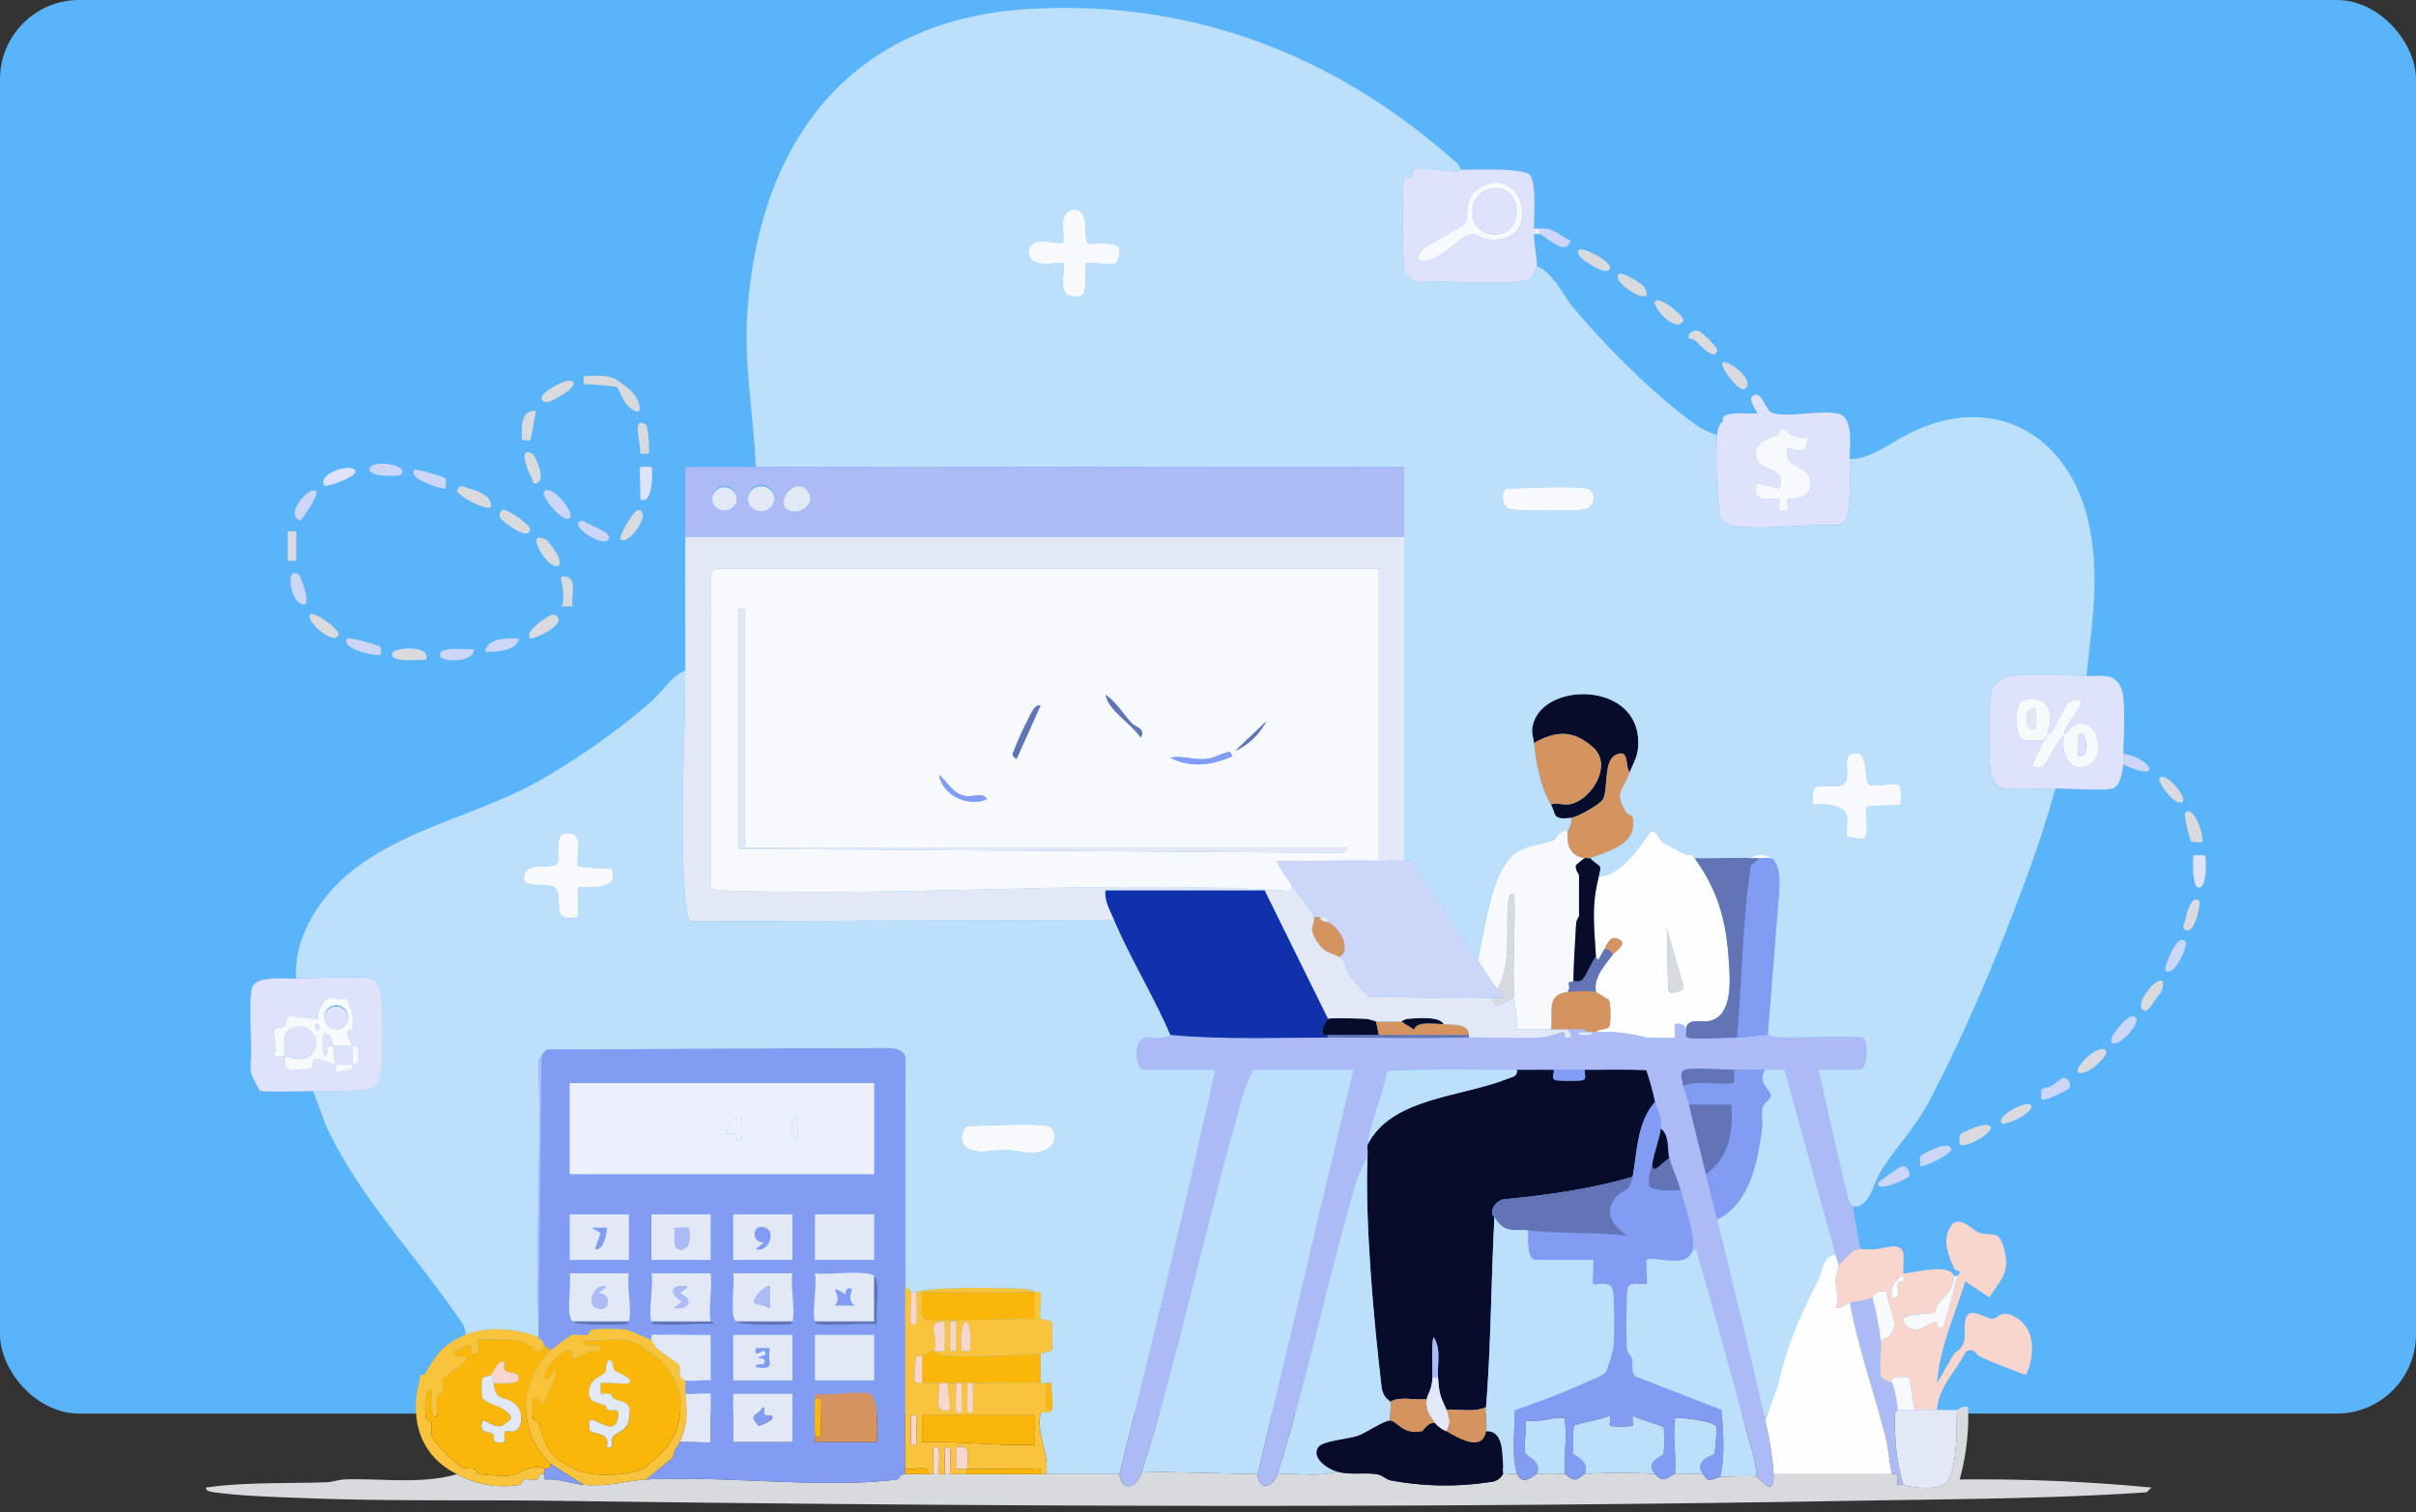 <svg xmlns="http://www.w3.org/2000/svg" width="610" height="381.969" viewBox="0 0 610 381.969">
  <rect x="0" y="0" width="610" height="381.969" fill="#333333" stroke="none"/>
  <g id="Group_1115153" data-name="Group 1115153" transform="translate(-810.051 -4584)">
    <rect id="Rectangle_407034" data-name="Rectangle 407034" width="610" height="357" rx="20" transform="translate(810.051 4584)" fill="#5ab4f9"/>
    <g id="Group_1113688" data-name="Group 1113688" transform="translate(0 -14)">
      <path id="Path_909445" data-name="Path 909445" d="M609.949,382h0Z" transform="translate(810.051 4597.968)" fill="#fff"/>
      <g id="_2" data-name="2" transform="translate(862.047 4600)">
        <path id="Path_900946" data-name="Path 900946" d="M470.353,556.876c.42-.041,1.652-1.231,2.847-.677a60.866,60.866,0,0,1-2.128,18.258,457.739,457.739,0,0,1,48.4,2.043l-1.217,1.2c-24.865,1.664-49.724,1.711-74.625,2.144-108.787,1.908-217.844,1.488-326.688,0-20.637-.284-41.373.142-61.989-.622-7.681-.284-17.234-.507-24.716-1.549-.619-.088-2.143-.3-1.943-1.177,9.98-1.414,20.188-.988,30.283-1.333,1.687-.054,3.239-.683,4.926-.731,9.19-.277,19.5,1.285,28.147-1.326A24.2,24.2,0,0,0,107,575.865c1.324-.162.925-1.279,1.5-1.4,1.046-.216,2.242.183,3.3-.014.6-.115.47-1.826,1.908-1.346-.014.494-.306,1.468.448,1.36,3.175-.3,6.514,1.116,9.518,1.346,6.521.5,10.906-1.1,15.661-1.353,19.576-1.021,44.5,2.314,63.043.054,1.431-.176.448-1.191,2.449-1.407,1.758-.19,3.851.054,5.695,0,.477-.014.947.007,1.424,0s.947.007,1.424,0,.947,0,1.424,0h1.424c1.424-.014,2.847.013,4.271,0,6.158-.054,12.351,0,18.508,0h19.932c.84,4.843,4.4,3.416,5.695-.677l29.186.677c.306,4.3,3.915,3.362,4.983,0,4.805-.406,10.386.866,14.949-.677,3.659.994,7.076.169,10.279.717,1.274.216,2.221,1.285,3.374,1.529a74.391,74.391,0,0,0,25.093.419,3.88,3.88,0,0,0,3.246-1.989c1.032.169,2.7-.25,3.559,0,.32.095.541,1.454,1.78,1.434,1.68-.027,2.584-1.333,3.2-1.434a39.076,39.076,0,0,1,7.119,0c.52.068,1.381,1.346,2.491,1.346s1.979-1.279,2.492-1.346a117.484,117.484,0,0,1,17.8,0c.164.02.918,1.163,1.858,1.231,1.281.088,2.235-1.1,3.125-1.231.349-.054,6.784-.122,7.119,0s.626,1.245,1.239,1.36c1.4.271,2.413-.67,3.033-.683,1.694-.047,8.393-.325,9.254,0,1.232.46,4.449,5.7,4.271-.676h29.9c.036.054.968-.19,1.253.149.534.643-.085,2.084.221,2.523.171.257,1.046-.068,1.374.034,2.563.8,9.268,1.529,11-.71,2.734-3.531,2.427-13.813,2.527-18.231Z" transform="translate(-28.275 -202.809)" fill="#d8dadd"/>
        <g id="Group_1111465" data-name="Group 1111465" transform="translate(280.392 173.309)">
          <path id="Path_900947" data-name="Path 900947" d="M487.216,430.261c.306,1.035-.982,2.584,1.046,2.713a47.746,47.746,0,0,0,5.738,0c2.029-.129.74-1.678,1.046-2.713,5.175.034,10.393-.108,15.568.088a78.682,78.682,0,0,1,2.228,8.03c-4.627,5.243-4.478,12.6-5.695,18.941-10.649,3.091-21.712,4.634-32.8,5.709a4.03,4.03,0,0,0-2.534,2.422,1.632,1.632,0,0,0,.448,2.016c-.876,16.053-.847,32.173-2.136,48.029-3.025,1.339-6.691.433-9.966.677-1.616-3.646-1.787-3.694-2.136-8.118-.256-3.328.854-7.2-1.068-10.154-.676.013-.278,8.882-.356,10.154-.192,3.227-1.082,3.714-1.424,5.412-2.933.352-6.841-.825-9.254.677-.164-.467-1.822-.934-2.157-3.707-1.986-16.743-4.271-42.015-3.538-58.528.043-.893-.078-1.82,0-2.706,6.065-11.98,23.556-11.933,35.451-16.7,1.26-.507,2.37-.474,2.278-2.239C481.037,430.254,484.141,430.248,487.216,430.261Z" transform="translate(-427.326 -335.414)" fill="#060c2a"/>
          <path id="Path_900948" data-name="Path 900948" d="M440.761,561.264c1.908.223,3.211,3.707,8.051,2.692.363-.074,1.523-2.5,3.339-2.016A6.9,6.9,0,0,0,455,563.97c2.776,1.583,9.062,5.439,9.966,0,4.236-.237,4.072,5.148,4.271,8.118v1.353c-.078.426.128,1.136,0,1.353a3.88,3.88,0,0,1-3.246,1.989,74.388,74.388,0,0,1-25.093-.419c-1.146-.244-2.093-1.312-3.374-1.529-3.211-.548-6.62.277-10.279-.717-2.264-.615-6.428-3.43-4.656-6.108,1.082-1.637,7.546-2.1,9.838-2.841,2.143-.69,6.969-4.072,8.343-3.91Z" transform="translate(-422.159 -377.8)" fill="#060c2a"/>
          <g id="Group_1111463" data-name="Group 1111463" transform="translate(40.669)">
            <path id="Path_900949" data-name="Path 900949" d="M521.79,352.755c6.086-.8,9.76-7.157,13.177-11.5,1.474-.331,2.036,2.07,3,2.726.683.467,4.6,2.537,5.41,2.875,2.392.981,1.1-.954,2.612,1.163,5.609,7.847,7.816,15.078,8.535,24.7.363,4.864,1.523,15.058-4.762,16.425-2.093.453-5.809-.947-5.9,2.171-.413-1.258-1.5-1.623-2.847-1.36-.164.758.221,3.173,0,3.389-.256.25-6.57.156-7.346-.02a41.171,41.171,0,0,0-12.593-1.339c.7-.961,2.62-.507,3.253-1.306.577-.724.548-6.061-.021-6.832-.114-.149-3.054-1.928-3.232-2-.676-3.7,2.164-6.656,4.271-9.471.683-.913,4.257-2.9,1.054-4.052-1.972-.71-2.712,1.975-3.189,2.7-.4.6-1.417,2.537-1.538,2.631s-.52-.6-.6-.6c-.384-7.678-1.246-12.691.712-20.294Zm17.8,29.095c.5.453,3.929-.047,3.524-1.637l-4.235-14.6c.42,2.063.093,15.674.7,16.235Z" transform="translate(-491.18 -306.614)" fill="#fefefe"/>
            <path id="Path_900950" data-name="Path 900950" d="M502.07,341.221c-.206,3.416.384,6.115,4.271,6.765a19.843,19.843,0,0,0-2.193,1.806c-.263,1.177.769,2.185.769,2.591V362.53c0,.243-.69,1.123-.74,2-.256,4.857-.605,9.714-.683,14.571-2.506.419-.206.6-1.424,2.706-5.873.7-3.431,5.5-4.271,9.471-2.84-.027-5.709.02-8.55,0,.214-2.76-.555-5.385-.7-8.124-.484-8.51.363-17.182,0-25.7-.876-1.1-1.288.014-1.424,1-.954,7.116,1.046,15.931-2.847,22.675-1.844-2.388-3.317-4.952-4.983-7.441,1.829-7.171,3.3-23.169,10.03-27.336,2.826-1.752,6.506-1.84,9.026-2.875C499.592,342.967,499.642,340.606,502.07,341.221Z" transform="translate(-479.29 -306.58)" fill="#f8f9fc"/>
            <path id="Path_900951" data-name="Path 900951" d="M523.311,309.82c-1.331-1.394.078-6.149-3.574-4.411-3.1,1.475-1.837,8.578-3.189,11.182-.662,1.272-6.457,4.553-8.186,4.735-4.819.514-3.538-.906-4.983-3.382,1.58-.663,3.118.345,5.161-.162,5.154-1.265,10.585-9.822,5.453-14.328-5.061-4.438-9.24-4.14-14.885-1.076-.192-1.827-.747-2.544-.249-4.586,2.762-11.311,28.368-11,26.51,6.2-.249,2.327-1.338,3.849-2.057,5.824Z" transform="translate(-484.87 -290.061)" fill="#060c2a"/>
            <path id="Path_900952" data-name="Path 900952" d="M517.561,351.252c2.6,2.611,3.04,1.218,2.136,4.735-1.958,7.6-1.1,12.616-.712,20.294-.484-.034-2.577,5.256-3.737,5.933-.69.406-1.381.054-1.958.156.078-4.857.427-9.714.683-14.571.05-.879.74-1.759.74-2V355.649c0-.406-1.039-1.414-.769-2.591a19.817,19.817,0,0,1,2.193-1.806C516.508,351.124,517.212,351.381,517.561,351.252Z" transform="translate(-489.087 -309.846)" fill="#060c2a"/>
            <path id="Path_900953" data-name="Path 900953" d="M516.68,401.151c.178.074,3.125,1.854,3.232,2,.569.771.6,6.109.021,6.832-.634.8-2.556.345-3.253,1.306-.235,0-.477-.007-.712,0-.47.014-.954-.027-1.424,0-.99-1.211-3.41-.609-4.983-.676s-2.826.013-4.271,0c.84-3.971-1.6-8.767,4.271-9.471,1.374-.162,6.051-.453,7.119,0Z" transform="translate(-486.781 -325.921)" fill="#d5945f"/>
            <path id="Path_900954" data-name="Path 900954" d="M520.544,385.249c1.182-.237,1.587.507,2.136,1.353-2.107,2.814-4.947,5.77-4.271,9.471-1.068-.453-5.745-.162-7.119,0,1.217-2.1-1.082-2.286,1.424-2.706.577-.095,1.267.25,1.958-.156,1.16-.676,3.26-5.966,3.737-5.933.078,0,.463.717.6.6C519.128,387.785,520.153,385.844,520.544,385.249Z" transform="translate(-488.51 -320.843)" fill="#6274b6"/>
            <path id="Path_900955" data-name="Path 900955" d="M547.015,393.515c-.619-.561-.292-14.172-.7-16.235l4.236,14.6c.4,1.583-3.033,2.083-3.524,1.637Z" transform="translate(-498.601 -318.279)" fill="#d8dadd"/>
            <path id="Path_900956" data-name="Path 900956" d="M524.29,383.923c.477-.717,1.217-3.409,3.189-2.7,3.2,1.157-.37,3.139-1.054,4.052C525.877,384.43,525.472,383.686,524.29,383.923Z" transform="translate(-492.256 -319.517)" fill="#d5945f"/>
            <path id="Path_900957" data-name="Path 900957" d="M485.714,388.729c3.887-6.744,1.894-15.559,2.847-22.675.135-.988.541-2.1,1.424-1,.363,8.523-.477,17.2,0,25.7-2.264.8-4.819,4.248-5.695,0,.94-.047,1.9.041,2.84,0C487.686,389.088,486.276,389.46,485.714,388.729Z" transform="translate(-480.731 -314.177)" fill="#d8dadd"/>
          </g>
          <path id="Path_900958" data-name="Path 900958" d="M464.092,545.27c.349,4.424.52,4.471,2.136,8.118.84,1.9,1.2,3.511,0,5.412a6.9,6.9,0,0,1-2.847-2.029c-1.417-1.617-2.627-3.687-2.136-6.088.342-1.7,1.232-2.185,1.424-5.412Z" transform="translate(-433.389 -372.629)" fill="#e2e8f6"/>
          <path id="Path_900959" data-name="Path 900959" d="M464.695,540.414h-1.424c.078-1.272-.32-10.14.356-10.154C465.549,533.209,464.439,537.086,464.695,540.414Z" transform="translate(-433.992 -367.773)" fill="#acbbf5"/>
          <path id="Path_900960" data-name="Path 900960" d="M488.29,578.623V577.27C488.34,577.987,488.511,577.371,488.29,578.623Z" transform="translate(-441.214 -382.982)" fill="#d8dadd"/>
          <g id="Group_1111464" data-name="Group 1111464" transform="translate(18.538 10.03)">
            <path id="Path_900961" data-name="Path 900961" d="M503.561,322.734c-2.634-4.519-3.716-10.33-4.271-15.559,5.652-3.071,9.831-3.369,14.885,1.076,5.133,4.505-.3,13.063-5.453,14.328-2.043.5-3.588-.5-5.161.162Z" transform="translate(-462.921 -304.888)" fill="#d5945f"/>
            <path id="Path_900962" data-name="Path 900962" d="M526.939,316.978c-1.765,4.884-3.965,4.918-.94,10,.4.676,1.509.778,1.637,1.3,1.609,6.69-5.823,8.564-10.657,10.35-.349.129-1.054-.129-1.424,0-3.887-.649-4.478-3.349-4.271-6.765.028-.446,1.4-2.172.712-3.382,1.73-.183,7.524-3.464,8.186-4.735,1.353-2.6.086-9.707,3.189-11.182,3.652-1.732,2.242,3.017,3.574,4.411Z" transform="translate(-466.367 -307.249)" fill="#d5945f"/>
            <path id="Path_900963" data-name="Path 900963" d="M457.518,553.217c-.491,2.4.719,4.471,2.136,6.088-1.815-.48-2.976,1.941-3.339,2.016-4.841,1.022-6.136-2.469-8.051-2.692-.256-1.3.37-3.694,0-4.735C450.677,552.392,454.586,553.569,457.518,553.217Z" transform="translate(-448.201 -385.195)" fill="#d5945f"/>
            <path id="Path_900964" data-name="Path 900964" d="M478.256,562.358c-.9,5.439-7.19,1.583-9.966,0,1.2-1.9.84-3.511,0-5.412,3.275-.243,6.941.663,9.966-.676C478.1,558.2,478.555,560.559,478.256,562.358Z" transform="translate(-453.989 -386.218)" fill="#d5945f"/>
          </g>
        </g>
        <g id="Group_1111486" data-name="Group 1111486" transform="translate(11.231 0)">
          <path id="Path_900965" data-name="Path 900965" d="M170.587,172.178c.214.108,3.445,2.6,3.709,2.889,2.47,2.591,3.417,7.461-.626,3.971-1.4-1.2-2.712-4.789-2.947-4.972-.335-.271-7.2-.731-8.443-.785v-2.023c3.04.041,5.538-.5,8.3.927Z" transform="translate(-78.117 -78.293)" fill="#d8dadd"/>
          <path id="Path_900966" data-name="Path 900966" d="M125.832,217.72c-1.039.954-8.834-2.983-8.535-4.384,1.125-1.5,1.31-.859,2.627-.487C122.294,213.52,126.344,214.785,125.832,217.72Z" transform="translate(-65.154 -91.623)" fill="#d8dadd"/>
          <path id="Path_900967" data-name="Path 900967" d="M154.636,220.907c-1.587,1.576-7.6-5.7-6.4-6.758C150.244,212.4,156.01,219.547,154.636,220.907Z" transform="translate(-74.025 -92.103)" fill="#ccd6f9"/>
          <path id="Path_900968" data-name="Path 900968" d="M650.273,455.876c.1-.8-.278-1.955.121-2.591.214-.345,7.183-3.795,7.7-1.793C658.445,453.069,652.152,456.634,650.273,455.876Z" transform="translate(-218.707 -168.779)" fill="#d8dadd"/>
          <path id="Path_900969" data-name="Path 900969" d="M542.249,143.194c1.217-1.164,7.4,3.66,7.112,5.06C547.3,151.65,541.174,144.222,542.249,143.194Z" transform="translate(-187.564 -69.178)" fill="#d8dadd"/>
          <path id="Path_900970" data-name="Path 900970" d="M736.065,350.236c.335.3.683,8.6-1.765,8.118-1.452-.291-1.4-7.827-1.075-8.118A14.229,14.229,0,0,1,736.065,350.236Z" transform="translate(-242.574 -136.197)" fill="#dee2fa"/>
          <path id="Path_900971" data-name="Path 900971" d="M133.419,221.267c1.011-.2,6.991,3.9,6.741,5.067-.612,2.943-7.076-2.293-7.5-3.01a1.357,1.357,0,0,1,.755-2.05Z" transform="translate(-69.523 -94.493)" fill="#d8dadd"/>
          <path id="Path_900972" data-name="Path 900972" d="M102.822,275.886c-1.417-.223-9.119.974-8.535-1.678C94.622,272.707,104.367,271.949,102.822,275.886Z" transform="translate(-58.517 -111.23)" fill="#d8dadd"/>
          <path id="Path_900973" data-name="Path 900973" d="M734.532,341.546a9.338,9.338,0,0,1-2.762-.074c-.306-.237-1.958-6.92-1.5-7.36C732.582,331.886,735.251,340.9,734.532,341.546Z" transform="translate(-241.753 -130.89)" fill="#d8dadd"/>
          <path id="Path_900974" data-name="Path 900974" d="M566.245,166.224c1.1-1.015,8.891,4.8,5.325,6.758C570,173.272,565.256,167.144,566.245,166.224Z" transform="translate(-194.476 -76.648)" fill="#d8dadd"/>
          <path id="Path_900975" data-name="Path 900975" d="M185.1,205.236c.384.352.448,10.052-2.84,8.124.214-1.285-.306-7.847,0-8.124A14.232,14.232,0,0,1,185.1,205.236Z" transform="translate(-83.846 -89.285)" fill="#dee2fa"/>
          <path id="Path_900976" data-name="Path 900976" d="M636.273,463.793c.1-.8-.278-1.955.121-2.591.221-.352,7.147-4.221,7.7-1.793C644.417,460.823,636.736,464.287,636.273,463.793Z" transform="translate(-214.673 -171.284)" fill="#ccd6f9"/>
          <path id="Path_900977" data-name="Path 900977" d="M86.707,271.341a5.779,5.779,0,0,1,.057,1.962c-.591.575-10.087-1.15-8.542-4.052.463-.453,8.243,1.739,8.478,2.09Z" transform="translate(-53.848 -109.999)" fill="#ccd6f9"/>
          <path id="Path_900978" data-name="Path 900978" d="M143.184,266.418c-1.552-1.7,3.666-5.121,4.976-5.757a1.436,1.436,0,0,1,2.136.7C150.979,263.78,143.5,266.77,143.184,266.418Z" transform="translate(-72.533 -107.173)" fill="#d8dadd"/>
          <path id="Path_900979" data-name="Path 900979" d="M692.236,428.433c-1.346-1.231,6.385-8.381,7.112-5.06C699.59,424.462,694.251,429.61,692.236,428.433Z" transform="translate(-230.772 -159.6)" fill="#d8dadd"/>
          <path id="Path_900980" data-name="Path 900980" d="M704.224,417.033c-1.224-1.164,3.865-7.042,5.325-6.758C712.837,410.925,705.776,418.5,704.224,417.033Z" transform="translate(-234.217 -155.642)" fill="#ccd6f9"/>
          <path id="Path_900981" data-name="Path 900981" d="M720.075,397.189c.32.318-.1,2.51-.655,3.091-.99.636-2.8,4.789-3.958,4.336-3.118-1.218,3.125-8.9,4.613-7.434Z" transform="translate(-237.261 -151.349)" fill="#d8dadd"/>
          <path id="Path_900982" data-name="Path 900982" d="M148.047,232.221c.356.183,5.182,6.108,2.634,6.609S142.067,229.137,148.047,232.221Z" transform="translate(-73.281 -97.851)" fill="#d8dadd"/>
          <path id="Path_900983" data-name="Path 900983" d="M70.184,210.108c-2.029-3.261,7.332-5.919,7.823-3.707C78.349,207.937,70.554,210.494,70.184,210.108Z" transform="translate(-51.498 -89.422)" fill="#dee2fa"/>
          <path id="Path_900984" data-name="Path 900984" d="M155.118,173.194c1.623,1.488-4.656,4.641-5.695,5.08s-1.965.061-2.128-.7C146.931,175.92,153.979,172.153,155.118,173.194Z" transform="translate(-73.796 -78.884)" fill="#d8dadd"/>
          <path id="Path_900985" data-name="Path 900985" d="M109.892,208.389c.384.6,0,1.82.1,2.6-.491.5-10.009-2.557-7.823-4.729C102.481,205.954,109.678,208.064,109.892,208.389Z" transform="translate(-60.703 -89.631)" fill="#ccd6f9"/>
          <path id="Path_900986" data-name="Path 900986" d="M175.278,228.711c-.569-.534,3.424-7.678,4.613-7.434C183.3,221.967,177.221,230.551,175.278,228.711Z" transform="translate(-81.847 -94.496)" fill="#d8dadd"/>
          <path id="Path_900987" data-name="Path 900987" d="M515.192,124.207c1.075-.988,8.094,3.058,7.823,4.384s-1.687.859-2.641.494-6.748-3.443-5.182-4.877Z" transform="translate(-179.727 -63.043)" fill="#d8dadd"/>
          <path id="Path_900988" data-name="Path 900988" d="M65.223,260.228c.876-.866,7.41,3.7,7.112,5.06C71.609,268.63,63.721,261.716,65.223,260.228Z" transform="translate(-50.097 -107.065)" fill="#d8dadd"/>
          <path id="Path_900989" data-name="Path 900989" d="M65.12,214.187c.911.866-3.054,6.379-3.908,7.428C56.848,220.187,63.561,212.7,65.12,214.187Z" transform="translate(-48.578 -92.141)" fill="#ccd6f9"/>
          <path id="Path_900990" data-name="Path 900990" d="M728.251,382.126c.99.954-2.911,9.362-4.976,7.434C722.727,389.046,726.038,380,728.251,382.126Z" transform="translate(-239.743 -146.434)" fill="#ccd6f9"/>
          <path id="Path_900991" data-name="Path 900991" d="M686.3,435.93c-.192.325-6.229,3.558-7.033,2.774a6.671,6.671,0,0,1,.114-2.6c.142-.162,1.68-.331,2.385-.737.762-.44,2.534-1.962,2.9-2.016,1.367-.2,2.207,1.6,1.623,2.584Z" transform="translate(-227.059 -163.107)" fill="#ccd6f9"/>
          <path id="Path_900992" data-name="Path 900992" d="M535.365,136.138a3.136,3.136,0,0,1,.947,2.483c-1.972,1.109-8.72-3.883-7.111-5.4C530.041,132.424,534.668,135.353,535.365,136.138Z" transform="translate(-183.77 -65.964)" fill="#d8dadd"/>
          <path id="Path_900993" data-name="Path 900993" d="M135.835,269.264c-.548,3.234-5.9,3.45-8.535,3.376C127.827,268.98,132.988,269.183,135.835,269.264Z" transform="translate(-68.038 -110.013)" fill="#ccd6f9"/>
          <path id="Path_900994" data-name="Path 900994" d="M629.1,468.961c-.256.331-7.845,4.147-7.8,1.718.014-.521,5.453-4.194,6.115-4.343,1.381-.3,2.221,1.908,1.68,2.618Z" transform="translate(-210.381 -173.773)" fill="#ccd6f9"/>
          <path id="Path_900995" data-name="Path 900995" d="M119.822,273.241c.392,3.3-8.137,3.484-8.535,1.678C110.7,272.267,118.406,273.464,119.822,273.241Z" transform="translate(-63.415 -111.284)" fill="#ccd6f9"/>
          <path id="Path_900996" data-name="Path 900996" d="M60.36,245.191c.448.271,4.428,10.553-.356,6.771C58.4,250.691,56.964,243.135,60.36,245.191Z" transform="translate(-48.152 -102.121)" fill="#ccd6f9"/>
          <path id="Path_900997" data-name="Path 900997" d="M501.29,117.585v-1.353c2.954-.534,5.182,1.766,7.83,3.051C507.868,123.4,503.233,118.424,501.29,117.585Z" transform="translate(-175.799 -60.487)" fill="#ccd6f9"/>
          <path id="Path_900998" data-name="Path 900998" d="M161.381,225.27c1.2.859,7.062,2.861,6.741,4.39C167.446,232.9,156.961,226.075,161.381,225.27Z" transform="translate(-77.546 -95.79)" fill="#ccd6f9"/>
          <path id="Path_900999" data-name="Path 900999" d="M143.338,200.183c.52.311,3.5,6.291,1.146,7.346-1.246.555-1.082-.8-1.4-1.333C141.971,204.309,139.587,197.93,143.338,200.183Z" transform="translate(-72.075 -87.52)" fill="#d8dadd"/>
          <path id="Path_901000" data-name="Path 901000" d="M94.114,206.9c-.3.291-8.336.636-7.823-1.678S96.883,204.225,94.114,206.9Z" transform="translate(-56.215 -88.917)" fill="#ccd6f9"/>
          <path id="Path_901001" data-name="Path 901001" d="M554.239,156.308c-.605-.7.69-2.347,2.356-1.921.776.2,4.926,4.167,4.755,4.965-.641,2.956-4.7-1.786-5.353-2.374A4.547,4.547,0,0,0,554.239,156.308Z" transform="translate(-191.012 -72.834)" fill="#d8dadd"/>
          <path id="Path_901002" data-name="Path 901002" d="M143.844,184.267c-.214,1.042-1.139,7.177-1.424,7.441-.142.129-1.552-.088-2.128,0C140.292,189.151,139.786,183.821,143.844,184.267Z" transform="translate(-71.776 -82.516)" fill="#d8dadd"/>
          <path id="Path_901003" data-name="Path 901003" d="M672.3,443.209c1.879,1.752-6.35,5.452-7.112,4.729C663.36,446.2,671.268,442.248,672.3,443.209Z" transform="translate(-222.945 -166.252)" fill="#d8dadd"/>
          <path id="Path_901004" data-name="Path 901004" d="M733.653,367.093c.384.352-.9,7.84-3.189,7.434-1.545-.271-.548-1.718-.42-2.4C730.244,371.071,731.539,365.145,733.653,367.093Z" transform="translate(-241.586 -141.548)" fill="#d8dadd"/>
          <path id="Path_901005" data-name="Path 901005" d="M157.127,253.646h-2.84c1.345-1.6-.285-7.177,0-7.441a2.231,2.231,0,0,1,2.734,1.116c.562,1.739-.142,4.424.107,6.325Z" transform="translate(-75.804 -102.512)" fill="#d8dadd"/>
          <path id="Path_901006" data-name="Path 901006" d="M726.938,327.259c-1.595,1.488-6.663-5.189-5.688-6.081C722.837,319.73,728.262,326.021,726.938,327.259Z" transform="translate(-239.141 -126.749)" fill="#d8dadd"/>
          <path id="Path_901007" data-name="Path 901007" d="M708.288,312.27c7.446,1.211,10.009,7.576,0,2.706C708.366,314.09,708.259,313.163,708.288,312.27Z" transform="translate(-235.441 -123.937)" fill="#ccd6f9"/>
          <path id="Path_901008" data-name="Path 901008" d="M183.4,189.164c.755.44,1.061,7.13.776,7.394h-2.128c.491-1.651-2.442-9.619,1.36-7.394Z" transform="translate(-83.635 -83.982)" fill="#d8dadd"/>
          <rect id="Rectangle_404568" data-name="Rectangle 404568" width="2.157" height="7.448" transform="translate(9.417 132.186)" fill="#d8dadd"/>
          <path id="Path_901009" data-name="Path 901009" d="M500.714,116.264v1.353c-.292-.129-1,.088-1.424,0,0-.453.014-.9,0-1.353C499.746,116.21,500.279,116.345,500.714,116.264Z" transform="translate(-175.222 -60.519)" fill="#ecf0fd"/>
          <g id="Group_1111466" data-name="Group 1111466" transform="translate(219.431 256.573)">
            <path id="Path_901010" data-name="Path 901010" d="M472.6,415.26a41.17,41.17,0,0,1,12.593,1.339c.776.176,7.09.271,7.347.02.221-.216-.164-2.632,0-3.389,1.338-.271,2.434.1,2.847,1.36.185.568-.477,1.847.392,2.07,2.029.514,9.582-.034,12.422-.041s5.937-.683,7.831-.677a19.417,19.417,0,0,0,3.154.7c2.9.014,20.06-.46,20.95.068,1.267.751,1.274,8.023-.968,8.023H528.842c2.4,10.844,4.805,21.728,7.446,32.531.221.9,1.018,1.644,1.1,1.969.861,3.5.954,7.36,2.136,10.823-2.669-.088-3.666,2.55-5.695,4.059-.007-.812-.6-1.847-.712-2.706L520.229,424.8a45.754,45.754,0,0,0-4.912-.068c-2.6-.061-5.232-.014-7.831,0-3.04.014-10-.568-12.337-.027-1.78.413-.641,3.267-.477,4.086.32,1.651,1.082,3.234,1.424,4.735,1.338,5.892,2.883,11.723,4.271,17.588.9,3.781,1.943,7.685,2.847,11.5,3.979,16.783,8.407,33.871,12.1,50.735a78.171,78.171,0,0,1,2.136,13.529c.178,6.372-3.04,1.137-4.271.677a33.5,33.5,0,0,0-1.63-8.26c-4.349-15.877-8.571-31.862-13.226-47.65-.413-1.4.6-2.219-1.516-.913,1.146-3.9-1.716-11.229-2.848-15.559-.769-2.936-2.121-5.594-2.847-8.118-.605-2.1.178-5.676-2.136-7.441.32-3.213-.8-4.241-1.424-6.765a78.712,78.712,0,0,0-2.228-8.03c-5.175-.2-10.386-.054-15.568-.088-2.605-.014-5.225.014-7.83,0-3.075-.014-6.179-.007-9.254,0-10.92.027-21.883-.264-32.8.291-1,6.19-4.4,12.623-4.933,18.65-.078.886.043,1.813,0,2.706l-2.506,5.4c-7.4,24.644-12.536,50.627-20.274,75.095-1.068,3.362-4.677,4.3-4.983,0l24.2-102.147H386.113c-2.477,4.4-3.609,9.951-4.99,14.876-7.944,28.33-14.365,58.853-23.128,86.595-1.3,4.093-4.855,5.52-5.695.676,8.471-33.932,16.779-68.046,24.2-102.147H358.351c-1.587,0-2.577-5.709-.726-7.461,1.73-1.637,5.538.318,7.489-1.333,13.091,1.224,26.631.67,39.864.676,11.966,0,23.641.21,35.593,0,5.987-.1,12.244.3,18.181-.041,2.072-.122,4.862-1.36,5.652-1.353.6,0,.05,1.387.733,1.4,2.015.041.883-1.231.349-2.036,1.573.068,3.994-.534,4.983.676-.7.041-1.431-.034-2.128.007v.663c1.1-.061,2.919.46,3.552-.67.235-.007.477,0,.712,0Z" transform="translate(-352.3 -413.147)" fill="#acbbf5"/>
            <path id="Path_901011" data-name="Path 901011" d="M514.07,430.268c-.306,1.035.982,2.584-1.046,2.713a47.744,47.744,0,0,1-5.738,0c-2.029-.129-.74-1.678-1.046-2.713,2.605.013,5.225-.014,7.831,0Z" transform="translate(-396.619 -418.685)" fill="#829cf4"/>
          </g>
          <path id="Path_901012" data-name="Path 901012" d="M517.426,416.265c.47-.027.954.013,1.424,0-.634,1.13-2.449.609-3.559.67v-.663c.7-.041,1.424.034,2.136-.007Z" transform="translate(-179.833 -157.58)" fill="#e2e8f6"/>
          <path id="Path_901013" data-name="Path 901013" d="M616.985,515.27a72.521,72.521,0,0,1,2.136,10.823c.249,2.76-.5,6.467.028,8.977.2.934,2.727,1.711,2.819,1.847.605.92,1.438,5.452,1.424,6.765a3.077,3.077,0,0,0-.74,1.637c.064,6.169.363,11.324,2.164,17.3-.335-.1-1.2.216-1.374-.034-.306-.446.313-1.887-.221-2.523-.278-.332-1.21-.095-1.253-.149-.271-.413-1.146-7.827-1.63-9.613-3.033-11.216-6.877-22.262-9.048-33.681,1.95-.507,3.218-.331,5.695-1.353Z" transform="translate(-207.494 -189.614)" fill="#acbbf5"/>
          <g id="Group_1111467" data-name="Group 1111467" transform="translate(400.18 306.524)">
            <path id="Path_901014" data-name="Path 901014" d="M636.877,500.708c.014-.108.747-.4.755-.927,0-.433-1.189-.413-1.424-.934-1.431-3.22-2.8-6.426-1.4-9.768,2.036-4.85,6.115.189,7.56.656,3.453,1.109,5.09-.913,6.421,4.039,1.6,5.953-.562,7.583-3.744,12.345l-6.03-4.052c-2.627,8.429-6.57,16.858-7.119,25.7l4.342-7.549c3.851-2.314,2.185-5.236,2.769-8.348.733-3.9,5.275-.3,6.77-.352,1.844-.068,1.95-2.428,5.6-.568,5.574,2.841,5.2,10.174,2.926,14.8-4.029-1.569-7.987-2.956-11.86-4.823-.8-.386-1-2.226-3.3-1.13-2.371,4.884-7.033,8.977-7.254,14.74-1.893.041-3.8,0-5.695,0-.228-1.157-1.139-7.807-1.452-8.084-.171-.149-5.09-.812-4.243,1.319-.092-.135-2.62-.913-2.819-1.847-.534-2.51.221-6.217-.029-8.977,6.343-2.09,1.972-7.779,1.4-12.149-2.128-.92-3.1,1.15-3.531,1.326-2.477,1.022-3.744.846-5.695,1.353-1.224.318-2.114,1.556-3.559,1.346.99-2.449-.014-4.526-.057-7.117-.021-1.346.776-2.733.762-3.707,2.029-1.509,3.025-4.147,5.695-4.059,4.164.135,3.168.095,6.941-.568,5.211-.913,3.588,3.288,3.737,6.656.441.487,11.625-2.983,12.806.676-.078,3.267-2.043,4.729-4,7.022-.47.548-.384,1.766-.94,2.131-1.4.92-10.45-.237-7.4,3.051s5.567-.135,7.724-.71c.271-.074.434,2.577,1.758,1.36.555-.507,3.324-11.162,3.566-12.853Zm-13.554,1.333c.114-.129.285-1.407-.32-1.326-2.022,1.475-2.94,2.868-2.492,5.4,2.556.514,1.018-2.259,1.41-3.619C622.106,501.858,623.259,502.115,623.323,502.041Z" transform="translate(-606.209 -486.987)" fill="#f8d5cd"/>
            <path id="Path_901015" data-name="Path 901015" d="M632.261,557.268c1.894,0,3.8.041,5.7,0,1.616-.034,3.431.156,4.983,0-.1,4.424.214,14.7-2.527,18.231-1.737,2.239-8.436,1.515-11,.71-1.8-5.98-2.1-11.128-2.164-17.3a3.077,3.077,0,0,1,.74-1.637Z" transform="translate(-612.272 -509.724)" fill="#e2e8f6"/>
            <path id="Path_901016" data-name="Path 901016" d="M643.768,507.27c-.242,1.691-3.011,12.346-3.566,12.853-1.324,1.218-1.488-1.434-1.758-1.36-2.164.575-4.769,3.9-7.724.71s6-2.131,7.4-3.051c.555-.365.477-1.583.94-2.131,1.958-2.293,3.922-3.754,4-7.022h.712Z" transform="translate(-613.101 -493.549)" fill="#f8f9fc"/>
            <path id="Path_901017" data-name="Path 901017" d="M619.29,514.524c.427-.176,1.4-2.246,3.531-1.326.577,4.37,4.947,10.059-1.4,12.149A72.54,72.54,0,0,0,619.29,514.524Z" transform="translate(-609.978 -495.391)" fill="#f8f9fc"/>
            <path id="Path_901018" data-name="Path 901018" d="M626.25,546.534c-.854-2.138,4.072-1.475,4.243-1.319.313.284,1.232,6.927,1.452,8.084h-4.271C627.688,551.986,626.855,547.454,626.25,546.534Z" transform="translate(-611.955 -505.755)" fill="#f8f9fc"/>
            <path id="Path_901019" data-name="Path 901019" d="M629.067,508.6c-.064.074-1.217-.183-1.4.46-.392,1.36,1.146,4.133-1.409,3.619-.449-2.537.47-3.93,2.491-5.405.605-.074.434,1.2.32,1.326Z" transform="translate(-611.953 -493.551)" fill="#fefefe"/>
          </g>
          <g id="Group_1111468" data-name="Group 1111468" transform="translate(370.123 97.678)">
            <path id="Path_901020" data-name="Path 901020" d="M597.66,194.5c.071,4.431.278,10.824-.747,15.058-.121.487-1.388.906-1.58,1.637-8.186-.453-19.334,1.38-27.172.183-.7-.108-3.1-1.211-3.253-1.793-.271-1.008-.641-6.379-.726-7.949a104.833,104.833,0,0,1,.028-13.218,6.112,6.112,0,0,1,.712-2.706l.712-.676c.107-.135-.171-.873.15-1.184,1.466-1.407,6.3-.663,8.386-.846.5-.419-3.082-4.16-.342-4.729,1.765-.365,2.741,4.093,4.378,4.62,3.794,1.224,12.714-.934,16.828.244,3.645,1.042,2.584,8.5,2.627,11.371Zm-15.825-7.231c-2.15-1.062-1.8.812-2.456,1.136-3.04,1.522-6.692,1.793-4.983,6.6.8,2.28,7.724,2.009,5.467,6.934l-5.688-1.346c-1.6,5.966,5.026,3.389,5.695,4.052.242.237-.249,2.476,0,2.719a10.172,10.172,0,0,0,2.128,0c.249-.25-.313-2.354.028-2.686.434-.433,5.5.48,5.745-3.748.313-5.324-7.218-3.666-5.766-9.126,3.78.622,4.77,1.766,4.983-2.706a13.726,13.726,0,0,1-4.015-.568c-1.039-.379-1.018-1.2-1.132-1.258Z" transform="translate(-563.986 -178.259)" fill="#dee2fa"/>
            <path id="Path_901021" data-name="Path 901021" d="M565.29,188.946c.085-.21.527-.433.712-.676Z" transform="translate(-564.362 -181.498)" fill="#ecf0fd"/>
            <path id="Path_901022" data-name="Path 901022" d="M585.856,191.421c.114.054.093.879,1.132,1.258a13.76,13.76,0,0,0,4.015.568c-.214,4.471-1.2,3.328-4.983,2.706-1.459,5.459,6.079,3.8,5.766,9.126-.249,4.235-5.311,3.315-5.745,3.748-.335.338.221,2.435-.028,2.686a10.177,10.177,0,0,1-2.129,0c-.249-.237.242-2.483,0-2.719-.669-.663-7.3,1.914-5.695-4.052l5.688,1.346c2.249-4.918-4.663-4.654-5.467-6.934-1.7-4.81,1.943-5.074,4.983-6.6.655-.331.306-2.205,2.456-1.136Z" transform="translate(-568.007 -182.409)" fill="#f8f9fc"/>
          </g>
          <g id="Group_1111469" data-name="Group 1111469" transform="translate(259.243 215.319)">
            <path id="Path_901023" data-name="Path 901023" d="M433.9,352.235c2.086.041,4.385-.183,6.407,0,.74.068,1.659-.372,2.185.447,5.574,8.111,10.863,16.411,16.323,24.583,1.666,2.489,3.139,5.053,4.983,7.441.569.737,1.979.359,1.417,2.023-.94.041-1.9-.041-2.84,0-10.208.507-20.608-.277-30.838-.122a28.007,28.007,0,0,1-5.773-6.724c-.755-1.211.206-2.205-1.829-3.3,3.146-2.131,0-7.577-2.847-8.794.235-1.766-.726-1.333-2.136-1.353h-1.424c-.071-1.224-4.556-6.372-5.695-8.118-.534-.812-4.072-5.655-3.552-6.081C416.807,352.364,425.378,352.052,433.9,352.235Z" transform="translate(-408.227 -352.162)" fill="#ccd6f9"/>
            <path id="Path_901024" data-name="Path 901024" d="M422.515,373.27c.292,1.306,1.388,1.028,2.136,1.353,2.847,1.218,5.994,6.663,2.847,8.794-2.378-1.279-3.673-.947-5.574-3.836-2.477-3.775-.691-3.917-.833-6.311Z" transform="translate(-411.792 -358.991)" fill="#d5945f"/>
            <path id="Path_901025" data-name="Path 901025" d="M423.29,373.254c1.409.02,2.371-.413,2.136,1.353C424.678,374.283,423.582,374.56,423.29,373.254Z" transform="translate(-412.567 -358.976)" fill="#e2e8f6"/>
          </g>
          <g id="Group_1111470" data-name="Group 1111470" transform="translate(313.497 214.643)">
            <path id="Path_901026" data-name="Path 901026" d="M579.832,351.235c2.442.9,2.342,6.318,2.164,8.483l-2.876,36.164c-1.894-.007-5.133.676-7.831.676,1.353-14.456,1.31-29.19,3.524-43.5l2.171-1.827a20.919,20.919,0,0,1,2.847,0Z" transform="translate(-509.465 -351.163)" fill="#829cf4"/>
            <path id="Path_901027" data-name="Path 901027" d="M569.635,351.246c.7.02,1.431-.054,2.136,0l-2.171,1.827c-2.214,14.307-2.171,29.047-3.524,43.5-2.833,0-10.393.555-12.422.041-.868-.223-.206-1.5-.392-2.07.093-3.112,3.809-1.711,5.9-2.171,6.286-1.366,5.125-11.561,4.762-16.425-.712-9.619-2.919-16.851-8.535-24.7,4.727.115,9.51-.156,14.237,0Z" transform="translate(-504.251 -351.174)" fill="#6274b6"/>
            <path id="Path_901028" data-name="Path 901028" d="M529.259,449.025c-.235,2.361-1.63,5.865-2.136,8.794-.3,1.711-1.424,3.788-.612,5.993,2.406,1.116,5.14.751,7.731.771,1.132,4.329,3.994,11.662,2.847,15.559-1.26,4.282-10.158.859-11.4,2.023-.313.291.313,5.818.007,6.095s-3.752-.616-4.677.629c-.527.71-.527,14.077-.278,15.9.128.913,1.018,1.549,1.2,2.246.384,1.481-.285,3.612.9,4.559l21.733,8.436c.392,5.439,1,11.649-.37,16.925-.619.014-1.623.954-3.033.683-.619-.122-.9-1.238-1.239-1.36-2.719-3.545,2.8-4.816,2.9-5.148s.619-6.3.541-6.629c-.4-1.678-7.631-2.32-9.489-2.442-1.488-.095-.918.014-1.068,1-.6,3.964.448,9.1,0,13.211-.89.135-1.844,1.319-3.125,1.231-.94-.068-1.694-1.211-1.858-1.231-2.719-3.389,1.943-4.4,2.15-5.209a43.84,43.84,0,0,0,.029-6.555c-.142-.494-6.805-2.165-7.866-3.118-.142.649.2,2.51,0,2.713a27.23,27.23,0,0,1-5.7,0c-.2-.2.135-2.063,0-2.713-1.4,1.055-8.635,2.036-9.147,2.8a38.9,38.9,0,0,0-.114,6.873c.164.622,4.349,1.975,2.862,5.209-.513.068-1.381,1.346-2.492,1.346s-1.972-1.279-2.492-1.346c-.456-4.093.626-9.281,0-13.211-.164-1.048.434-1.035-1.082-1.021-2.776.027-5.866,1.292-8.891.7.413,2.395-.57,6.19-.014,8.32.164.629,4.349,1.975,2.862,5.209-.619.095-1.523,1.4-3.2,1.434-1.239.02-1.459-1.339-1.78-1.434-1.509-5.073-.441-10.891-.626-16.161a197.764,197.764,0,0,0,18.9-7.4c1.288-.6,3.78-1.319,4.35-2.631a50.865,50.865,0,0,0,1.616-5.229c.342-2.462.406-12.643-.036-14.916-.577-2.956-4.449-1.2-4.99-1.684-.249-.23.185-5.026,0-6.095H497.567c-2.114,0-1.929-5.946-1.78-7.441,8.45.913,16.522.358,24.915,1.346-3.381-2.753-6.086-5.473-2.869-9.64,1.666-2.151,3.481-1.015,4.293-5.236,1.217-6.338,1.068-13.7,5.695-18.941.619,2.523,1.744,3.551,1.424,6.765Z" transform="translate(-486.655 -380.629)" fill="#829cf4"/>
            <path id="Path_901029" data-name="Path 901029" d="M572.934,430.256c-2.121,3.274,1.459,5.121,1.459,6.426,0,1.211-1.851,1.82-2.164,3.389-.292,1.454.192,3.193-.014,4.722-1.1,8.246-2.89,19.137-11.383,23.345-.9-3.815-1.951-7.718-2.847-11.5,5.937-4.086,6.941-11.026,6.414-17.595H553.714c-.342-1.495-1.1-3.078-1.424-4.729,3.865-1.509,8.571-.095,12.4-.663.9-.135.214-2.584.413-3.4C567.7,430.242,570.336,430.195,572.934,430.256Z" transform="translate(-503.991 -376.742)" fill="#829cf4"/>
            <path id="Path_901030" data-name="Path 901030" d="M554.29,443.27h10.685c.527,6.562-.47,13.5-6.414,17.588C557.173,454.993,555.628,449.162,554.29,443.27Z" transform="translate(-504.567 -380.963)" fill="#6274b6"/>
            <path id="Path_901031" data-name="Path 901031" d="M564.9,430.147c-.192.812.484,3.261-.413,3.4-3.83.568-8.535-.839-12.4.663-.164-.825-1.3-3.673.477-4.086C554.9,429.578,561.858,430.16,564.9,430.147Z" transform="translate(-503.784 -376.633)" fill="#6274b6"/>
            <path id="Path_901032" data-name="Path 901032" d="M548.044,471.388c-2.584-.02-5.318.345-7.731-.771-.812-2.205.313-4.275.612-5.993-.114,3.409,2.513-.453,4.271-1.353C545.923,465.793,547.275,468.452,548.044,471.388Z" transform="translate(-500.456 -387.433)" fill="#6274b6"/>
            <path id="Path_901033" data-name="Path 901033" d="M545.56,459.711c-1.758.9-4.385,4.762-4.271,1.353.505-2.929,1.9-6.433,2.136-8.794C545.738,454.036,544.955,457.607,545.56,459.711Z" transform="translate(-500.82 -383.875)" fill="#060c2a"/>
            <path id="Path_901034" data-name="Path 901034" d="M499.061,574.465c1.488-3.234-2.7-4.586-2.862-5.209-.555-2.138.427-5.926.014-8.321,3.025.589,6.122-.67,8.891-.7,1.509-.013.911-.027,1.082,1.022.626,3.93-.463,9.119,0,13.211a39.11,39.11,0,0,0-7.119,0Z" transform="translate(-487.778 -418.805)" fill="#bce0fc"/>
            <path id="Path_901035" data-name="Path 901035" d="M549.21,574.458c.441-4.12-.612-9.247,0-13.211.149-.988-.42-1.1,1.068-1,1.858.122,9.091.758,9.489,2.442.078.325-.448,6.311-.541,6.629s-5.617,1.6-2.9,5.148c-.335-.122-6.77-.054-7.119,0Z" transform="translate(-503.047 -418.798)" fill="#bce0fc"/>
            <path id="Path_901036" data-name="Path 901036" d="M519.927,470.27c-.812,4.221-2.627,3.085-4.293,5.236-3.218,4.16-.513,6.886,2.869,9.64-8.393-.988-16.465-.433-24.915-1.346-4.079-.44-5.894.954-8.542-3.382a1.632,1.632,0,0,1-.448-2.016,4.031,4.031,0,0,1,2.534-2.422C498.215,474.9,509.27,473.361,519.927,470.27Z" transform="translate(-484.441 -389.698)" fill="#6274b6"/>
          </g>
          <g id="Group_1111471" data-name="Group 1111471" transform="translate(215.824 222.833)">
            <path id="Path_901037" data-name="Path 901037" d="M403.511,395.74c-.427.169-3.1,4.864,0,4.059v.676c-13.234,0-26.773.548-39.864-.676-4.243-9.843-10.059-19.252-14.237-29.088-1.018-2.4-2.435-4.789-2.136-7.441h40.22Z" transform="translate(-347.233 -363.27)" fill="#1130ac"/>
            <path id="Path_901038" data-name="Path 901038" d="M439.1,417.27h22.78v.676c-11.952.21-23.627,0-35.593,0v-.676Z" transform="translate(-370.012 -380.741)" fill="#6274b6"/>
            <path id="Path_901039" data-name="Path 901039" d="M437.794,411.876l.712,3.382H425.692c-3.1.8-.427-3.89,0-4.059.769-.3,8.016-.054,9.646,0a13.288,13.288,0,0,1,2.456.683Z" transform="translate(-369.415 -378.729)" fill="#060c2a"/>
            <path id="Path_901040" data-name="Path 901040" d="M449.7,412.27l3.211,2.029c.52-2.165,5.14-1.488,7.467-1.353s6.25-.169,6.407,2.706H444l-.712-3.382C445.419,412.29,447.568,412.3,449.7,412.27Z" transform="translate(-374.911 -379.123)" fill="#d5945f"/>
            <path id="Path_901041" data-name="Path 901041" d="M462.968,412.53c-2.328-.135-6.948-.812-7.467,1.353l-3.21-2.029a3.77,3.77,0,0,1,1.723-.7C456.611,411.048,461.793,410.412,462.968,412.53Z" transform="translate(-377.504 -378.706)" fill="#060c2a"/>
          </g>
          <g id="Group_1111474" data-name="Group 1111474" transform="translate(11.499)">
            <path id="Path_901042" data-name="Path 901042" d="M158.5,281.263c-.021,18.082-1.488,39.533-.028,57.189.1,1.184.683,5.615,1.4,6.108l106.829-.386c4.179,9.836,9.995,19.245,14.237,29.088-1.951,1.651-5.759-.3-7.489,1.333-1.851,1.745-.861,7.461.726,7.461h18.152c-7.425,34.1-15.732,68.215-24.2,102.147H249.621c.826-5.358-2.484-9.748-1.466-15.18.171-.893,2.413.21,2.89-1.055.513-1.353-.356-5.026,0-6.771-.47-.034-.954.034-1.424,0s-.954.02-1.424,0v-7.441c.157-.02,2.684-.629,2.79-.724.263-.244.263-6.284.093-6.947-.249-.967-2.442-.7-2.783-1.218-.634-.927.313-4.769-.064-6.251-.214-.832-1.1-.291-1.452-.426a5.492,5.492,0,0,0-2.406-.724c-5.723-.379-22.773-.649-27.492.724-.37.108-.975-.074-1.424,0-.121-.575-.876-1.089-1.424-1.353,0-19.056-.036-38.132.043-57.2.114-2.516-2.527-3.044-4.634-3.037l-85.829.379a3.982,3.982,0,0,0-1.409,1.684c-.4.717-1.061,1.164-.762,2.293.733,22.418-.819,44.992.05,67.383a9.527,9.527,0,0,0,0,1.353c-5.2-2.361-13.234-2.9-18.508-.676a4.893,4.893,0,0,0-1.1-3.348C90.947,429.376,76.2,414.44,67.8,396.189l-3.267-8.733c2.869-.02,14.031.271,15.732-1.116a7.565,7.565,0,0,0,1.388-3.254c.5-3.91.562-17.223-.071-20.964-.114-.676-1.267-2.929-1.894-3.091-2.783-.71-15.547-.095-19.427.007-.776-10.161,5.951-20.686,13.9-27.038,13.7-10.945,31.785-14.24,47.225-22.77a181.083,181.083,0,0,0,28.581-20.193c2.968-2.611,4.947-6.42,8.535-7.786Zm-27.044,49.382c-.648-.589,1.217-7.272-1.167-8.03-5.994-1.914-2.791,5.588-4.136,7.407-1.025,1.387-7.211-.338-8.144,2.429-1.63,4.81,6,1.671,7.816,3.89,2.157,2.638-1.865,8.774,5.631,7.171.206-1.211-.292-7.177,0-7.448.69-.649,10.642,1.6,8.549-4.729-1.2.014-8.229-.406-8.542-.683Zm118.518,65.617c-2.976-.791-15.725,0-19.932,0-1.523,0-2.62,4.018-.577,5.452,2.776,1.948,6.663.507,9.859.589,3.6.095,6.236,1.556,9.995.088,3.417-1.333,3.061-5.493.662-6.136Z" transform="translate(-60.204 -113.901)" fill="#bce0fc"/>
            <g id="Group_1111472" data-name="Group 1111472" transform="translate(113.779)">
              <path id="Path_901043" data-name="Path 901043" d="M222.353,149.815c-.513-13.076-3.011-25.658-2.128-38.89,2.783-41.846,24.709-74.161,71.507-76.813,41.331-2.341,77.294,12.028,106.965,38.363.812.724,1.388,1.062,1.623,2.253a1.393,1.393,0,0,1-.911.453c-2.99.027-7.809-1.1-10.8-.5-.747.149-.114,1.563-.527,1.948-.377.359-1.644-.034-1.894.189-.925.825-.47,23.04.085,24.13a15.078,15.078,0,0,0,2.99,2.253c4.727-.805,26.5,1.3,28.859-1.069a22.591,22.591,0,0,0,1.417-3.044c4.172,1.617,6.521,7.211,9.254,10.485,8.115,9.741,21.164,22.844,31.685,30.1a19.606,19.606,0,0,0,4.62,2.036,104.816,104.816,0,0,0-.028,13.218c.093,1.569.456,6.941.726,7.949.157.582,2.548,1.684,3.253,1.793,7.845,1.2,18.992-.629,27.172-.183.185-.724,1.459-1.15,1.58-1.637,1.032-4.235.819-10.621.747-15.058,5.175,0,9.859-3.748,14.408-6.122,21.783-11.344,41,.047,45.908,22.2,2.968,13.408.819,25.34-.52,38.714-4.926-.156-15.191-.724-19.541.034-1.808.311-4.093,2.084-4.513,3.829-.648,2.733-.619,17.115-.185,20.179.157,1.089,1.246,3.538,2.178,4.018,1.637.846,11.4.325,14.23.345-1.516,5.283-3.146,10.722-4.969,15.911-7.119,20.26-17.042,44.478-27.158,63.487-3.3,6.2-8.215,11.311-11.888,17.115-1.915,3.024-3.054,9.782-7.247,9.011-.078-.325-.876-1.069-1.1-1.969-2.641-10.8-5.047-21.681-7.446-32.531h10.322c2.235,0,2.235-7.272.968-8.023-.89-.528-18.046-.054-20.95-.068a18.714,18.714,0,0,1-3.153-.7l2.876-36.164c.178-2.165.278-7.583-2.164-8.483-.9-1.116-4.086-1.116-4.983,0-4.727-.156-9.51.115-14.237,0-1.516-2.117-.221-.183-2.613-1.164-.811-.331-4.727-2.408-5.41-2.875-.968-.663-1.531-3.058-3-2.726-3.417,4.343-7.09,10.7-13.177,11.5.9-3.518.463-2.124-2.136-4.735,4.834-1.779,12.273-3.653,10.657-10.35-.128-.521-1.232-.629-1.637-1.3-3.025-5.08-.826-5.114.94-10,.712-1.975,1.8-3.5,2.057-5.824,1.858-17.2-23.748-17.507-26.51-6.2-.5,2.043.057,2.76.249,4.586.555,5.229,1.637,11.04,4.271,15.559,1.445,2.476.164,3.9,4.983,3.382.683,1.211-.683,2.936-.712,3.382-2.427-.622-2.477,1.745-3.723,2.259-2.52,1.035-6.2,1.123-9.026,2.875-6.727,4.167-8.2,20.172-10.03,27.336-5.46-8.172-10.749-16.472-16.323-24.583-.52-.819-1.445-.386-2.185-.446V149.8c-54.564.135-109.164-.183-163.729,0Zm91.773-55.4c-1.253-1.664-7.46-.805-7.788-1.028-1.687-1.13.9-8.983-3.858-8.537-4.25.4-1.844,7.509-2.527,8.151-1.16,1.1-9.119-2.523-8.557,3.017.413,4.039,7.859,1.725,8.557,2.388,1.125,1.069-2.791,9.775,4.506,8.145,1.915-.426.847-7.827,1.182-8.145.448-.419,6.692.528,7.731-.095.413-.25,1.139-3.389.755-3.9ZM432,155.226c-5.1-.771-14.294,0-19.932,0-1.288,0-1.986,4.478.854,5.276,1.481.413,17.441.419,18.936,0C434.2,159.847,434.944,155.673,432,155.226Zm79.337,75.129c-1.068-1.015-6.713.433-7.845-.325-1.566-1.042.292-9.274-4.506-7.773-2.769.866.819,7.414-2.919,8.063-4.186.731-7.638-2.09-6.77,4.735,2.691-.108,7.88-.189,8.528,3.058.235,1.164-.278,4.708.057,5.026a28.433,28.433,0,0,0,3.823.629c2.242-.487.534-7.5,1.132-8.03.527-.474,8.229-.4,8.542-.676a21.2,21.2,0,0,0-.043-4.7Z" transform="translate(-220.037 -33.864)" fill="#bce0fc"/>
              <path id="Path_901044" data-name="Path 901044" d="M343,118.79c.384.514-.342,3.653-.755,3.9-1.039.622-7.282-.331-7.731.095-.335.318.733,7.718-1.182,8.145-7.3,1.63-3.381-7.076-4.506-8.145-.7-.656-8.144,1.651-8.557-2.388-.569-5.547,7.4-1.921,8.557-3.017.683-.643-1.723-7.752,2.527-8.151,4.755-.446,2.171,7.407,3.858,8.537.327.216,6.542-.636,7.788,1.028Z" transform="translate(-248.909 -58.242)" fill="#f8f9fc"/>
              <path id="Path_901045" data-name="Path 901045" d="M620.265,320.367a20.772,20.772,0,0,1,.043,4.7c-.306.284-8.016.2-8.542.676-.591.534,1.111,7.543-1.132,8.03a28.624,28.624,0,0,1-3.823-.629c-.334-.318.178-3.863-.057-5.026-.648-3.24-5.837-3.166-8.528-3.058-.869-6.826,2.584-4,6.77-4.735,3.737-.649.149-7.2,2.919-8.063,4.8-1.5,2.94,6.731,4.506,7.773,1.132.751,6.777-.7,7.845.325Z" transform="translate(-328.968 -123.876)" fill="#f8f9fc"/>
              <path id="Path_901046" data-name="Path 901046" d="M509.268,213.106c2.947.446,2.193,4.62-.142,5.276-1.488.419-17.455.413-18.936,0-2.84-.791-2.143-5.276-.854-5.276C494.974,213.106,504.171,212.335,509.268,213.106Z" transform="translate(-297.309 -91.744)" fill="#f8f9fc"/>
              <path id="Path_901047" data-name="Path 901047" d="M581.273,350.87a20.909,20.909,0,0,0-2.847,0c-.7-.054-1.431.02-2.136,0C577.187,349.753,580.376,349.753,581.273,350.87Z" transform="translate(-322.687 -136.155)" fill="#fefefe"/>
            </g>
            <path id="Path_901048" data-name="Path 901048" d="M154.763,350.279c.313.284,7.339.7,8.542.683,2.093,6.325-7.859,4.086-8.55,4.728-.285.271.214,6.237,0,7.448-7.5,1.6-3.474-4.532-5.631-7.171-1.815-2.226-9.439.913-7.816-3.89.933-2.767,7.119-1.035,8.144-2.429,1.345-1.82-1.858-9.315,4.136-7.407,2.385.758.52,7.448,1.167,8.03Z" transform="translate(-83.509 -133.535)" fill="#f8f9fc"/>
            <path id="Path_901049" data-name="Path 901049" d="M318.033,451.1c2.4.643,2.755,4.8-.662,6.136-3.759,1.468-6.385,0-9.995-.088-3.2-.081-7.083,1.36-9.859-.589-2.043-1.434-.947-5.452.577-5.452,4.207,0,16.957-.791,19.932,0Z" transform="translate(-128.26 -168.743)" fill="#f8f9fc"/>
            <path id="Path_901050" data-name="Path 901050" d="M360.29,531.74c8.763-27.742,15.184-58.257,23.128-86.595,1.381-4.931,2.506-10.478,4.99-14.876H413.68l-24.2,102.147Z" transform="translate(-146.67 -162.114)" fill="#bce0fc"/>
            <path id="Path_901051" data-name="Path 901051" d="M576.392,430.255c1.63.041,3.289-.135,4.912.068l12.885,46.609c-3.331.372-3.424,4.417-4.342,6.223-4.15,8.138-8.229,17.182-10.108,26.382l-3.346,9.335c-3.695-16.864-8.122-33.952-12.1-50.735,8.493-4.208,10.286-15.092,11.383-23.345.206-1.529-.278-3.267.014-4.722.313-1.569,2.164-2.178,2.164-3.389,0-1.306-3.581-3.152-1.459-6.426Z" transform="translate(-205.45 -162.099)" fill="#bce0fc"/>
            <path id="Path_901052" data-name="Path 901052" d="M599.089,499.27c.114.859.7,1.894.712,2.706.007.974-.783,2.361-.762,3.707.036,2.591,1.046,4.668.057,7.117,1.438.21,2.328-1.028,3.559-1.346,2.171,11.419,6.015,22.466,9.048,33.681.484,1.786,1.36,9.2,1.63,9.613h-29.9a78.161,78.161,0,0,0-2.136-13.529l3.346-9.335c1.879-9.2,5.958-18.244,10.109-26.382.918-1.806,1.018-5.851,4.342-6.224Z" transform="translate(-210.351 -184.438)" fill="#fefefe"/>
            <path id="Path_901053" data-name="Path 901053" d="M431.07,462.27c-.726,16.513,1.559,41.785,3.538,58.528.327,2.774,1.993,3.24,2.157,3.707.37,1.042-.256,3.437,0,4.735-1.381-.162-6.2,3.213-8.343,3.91-2.292.744-8.756,1.2-9.838,2.841-1.765,2.672,2.4,5.493,4.656,6.109-4.563,1.542-10.144.271-14.949.676,7.745-24.468,12.87-50.451,20.274-75.095l2.506-5.4Z" transform="translate(-160.5 -172.467)" fill="#bce0fc"/>
            <path id="Path_901054" data-name="Path 901054" d="M564.983,554.783c-.861-.325-7.56-.047-9.254,0,1.36-5.276.762-11.486.37-16.925l-21.733-8.435c-1.182-.947-.513-3.078-.9-4.559-.178-.7-1.075-1.333-1.2-2.246-.256-1.833-.249-15.193.278-15.9.925-1.245,4.371-.345,4.677-.629s-.32-5.8-.007-6.095c1.231-1.17,10.13,2.259,11.4-2.023,2.114-1.306,1.1-.487,1.516.913,4.649,15.789,8.877,31.774,13.226,47.65a33.5,33.5,0,0,1,1.63,8.26Z" transform="translate(-196.177 -183.804)" fill="#bce0fc"/>
            <path id="Path_901055" data-name="Path 901055" d="M478.019,430.244c.093,1.759-1.011,1.732-2.278,2.239-11.9,4.776-29.386,4.729-35.451,16.7.534-6.021,3.937-12.461,4.933-18.65C456.136,429.973,467.1,430.271,478.019,430.244Z" transform="translate(-169.721 -162.088)" fill="#bce0fc"/>
            <path id="Path_901056" data-name="Path 901056" d="M492.957,488.652c-.149,1.495-.335,7.441,1.78,7.441H509.33c.185,1.069-.256,5.865,0,6.095.541.494,4.414-1.265,4.99,1.684.441,2.28.377,12.454.036,14.916a53.849,53.849,0,0,1-1.616,5.229c-.569,1.312-3.061,2.036-4.349,2.631a196.006,196.006,0,0,1-18.9,7.4c.185,5.263-.883,11.087.626,16.161-.861-.25-2.527.169-3.559,0,.128-.216-.078-.927,0-1.353.221-1.251.05-.636,0-1.353-.2-2.97-.036-8.354-4.271-8.118.3-1.8-.157-4.16,0-6.088,1.288-15.856,1.26-31.977,2.136-48.029,2.648,4.336,4.463,2.943,8.542,3.382Z" transform="translate(-181.812 -179.908)" fill="#bce0fc"/>
            <path id="Path_901057" data-name="Path 901057" d="M516.091,574.152c1.488-3.234-2.7-4.586-2.862-5.209a38.908,38.908,0,0,1,.114-6.873c.513-.764,7.752-1.745,9.147-2.8.142.649-.2,2.51,0,2.713a27.23,27.23,0,0,0,5.7,0c.2-.2-.135-2.063,0-2.713,1.061.954,7.731,2.631,7.866,3.118a44.844,44.844,0,0,1-.029,6.555c-.206.812-4.869,1.82-2.15,5.209a117.5,117.5,0,0,0-17.8,0Z" transform="translate(-190.708 -203.85)" fill="#bce0fc"/>
            <g id="Group_1111473" data-name="Group 1111473" transform="translate(97.624 115.892)">
              <path id="Path_901058" data-name="Path 901058" d="M379.542,304.711c-2.022-.183-4.321.041-6.407,0V230.976H205.492a6.723,6.723,0,0,0-1.068,1.015v79.147c0,.561,1.723,1.2,2.456,1.048,46.883,1.732,95.169-2.692,141.7-.007,1.331.074,2.912.561,2.492-1.38,1.139,1.745,5.624,6.893,5.695,8.118.142,2.395-1.644,2.537.833,6.311,1.894,2.888,3.2,2.557,5.574,3.836,2.036,1.1,1.075,2.1,1.829,3.3a28.138,28.138,0,0,0,5.773,6.724c10.229-.156,20.63.629,30.838.122.876,4.248,3.431.805,5.695,0,.157,2.733.918,5.364.7,8.124,2.84.014,5.709-.034,8.549,0,1.445.014,2.67-.068,4.271,0,.534.8,1.666,2.077-.349,2.036-.683-.014-.135-1.4-.733-1.4-.79,0-3.581,1.238-5.652,1.353-5.944.345-12.194-.068-18.181.041v-.677c-.157-2.875-4.079-2.571-6.407-2.706-1.175-2.117-6.357-1.481-8.955-1.38a3.729,3.729,0,0,0-1.723.7c-2.128.034-4.278.02-6.407,0a13.863,13.863,0,0,0-2.456-.683c-1.63-.054-8.877-.3-9.646,0L344.3,312.152h-40.22c-.3,2.652,1.118,5.04,2.136,7.441l-106.829.386c-.719-.494-1.3-4.925-1.4-6.108-1.459-17.656.007-39.1.028-57.189.014-11.263-.036-22.56,0-33.823H379.549v81.853Z" transform="translate(-197.343 -205.212)" fill="#e2e8f6"/>
              <path id="Path_901059" data-name="Path 901059" d="M216.085,205.242c54.564-.183,109.164.135,163.729,0v17.595H198.289c.021-5.851-.014-11.737,0-17.595,5.923-.007,11.874.02,17.8,0Zm4.67,8.03a3.329,3.329,0,1,0-3.324,3.159A3.244,3.244,0,0,0,220.755,213.272Zm3.275,2.7c3.125,1.867,8.08-1.515,4.883-4.986S220.954,214.131,224.03,215.971Zm-12.785-2.692a3.086,3.086,0,1,0-3.082,2.929A3.01,3.01,0,0,0,211.245,213.279Z" transform="translate(-197.614 -205.184)" fill="#acbbf5"/>
              <path id="Path_901060" data-name="Path 901060" d="M353.934,323.093c.42,1.941-1.16,1.454-2.492,1.38-46.527-2.679-94.82,1.739-141.7.007-.726.149-2.456-.487-2.456-1.049V244.285a6.725,6.725,0,0,1,1.068-1.015H376v73.735c-8.521-.176-17.1.129-25.62,0-.512.426,3.025,5.27,3.552,6.081Zm-138.1-69.676h-1.424v60.544l152.709,1.015,1.053-1.353H215.832V253.417Zm97.774,28.858c-2.164-2.381-3.9-5.331-6.642-7.211.954,4.228,6.385,7.1,8.891,10.817,1.488-2.165-1.438-2.713-2.25-3.612Zm-23.029-4.5c-1.58-.365-2.57,2.428-3.111,3.463a73.462,73.462,0,0,0-3.453,7.563c-.456,1.279-.961,1.461.52,2.5Zm56.949,4.059L339.7,289.27A16.607,16.607,0,0,0,347.527,281.835Zm-8.542,8.781c-.569-1.6-.776-1.076-1.886-.791-1.644.413-2.776,1.292-4.869,1.475-3.132.277-5.894-.934-8.905-.338,5.268,2.659,10.45,1.941,15.668-.345ZM277.053,301.44c-1.239-2.063-3.566-.074-6.378-1.042-2.563-.879-3.751-3.538-5.716-5.04.918,5.013,7.09,8.212,12.095,6.081Z" transform="translate(-200.209 -217.506)" fill="#f8f9fc"/>
              <ellipse id="Ellipse_12791" data-name="Ellipse 12791" cx="3.324" cy="3.159" rx="3.324" ry="3.159" transform="translate(16.492 4.929)" fill="#e2e8f6"/>
              <path id="Path_901061" data-name="Path 901061" d="M234.055,218.3c-3.075-1.84,1.829-8.307,4.883-4.986S237.18,220.166,234.055,218.3Z" transform="translate(-207.64 -207.512)" fill="#e2e8f6"/>
              <ellipse id="Ellipse_12792" data-name="Ellipse 12792" cx="3.082" cy="2.929" rx="3.082" ry="2.929" transform="translate(7.473 5.166)" fill="#e2e8f6"/>
              <path id="Path_901062" data-name="Path 901062" d="M218.714,258.27v60.206H371.052L370,319.835,217.29,318.814V258.27Z" transform="translate(-203.09 -222.359)" fill="#e2e8f6"/>
              <path id="Path_901063" data-name="Path 901063" d="M385.948,312.732c-5.218,2.293-10.4,3-15.668.345,3.018-.6,5.78.616,8.905.338,2.093-.183,3.225-1.062,4.869-1.475,1.11-.284,1.324-.805,1.886.791Z" transform="translate(-247.172 -239.622)" fill="#829cf4"/>
              <path id="Path_901064" data-name="Path 901064" d="M321.447,294.264,315.4,307.787c-1.474-1.035-.968-1.218-.52-2.5a73.455,73.455,0,0,1,3.453-7.563C318.877,296.693,319.866,293.9,321.447,294.264Z" transform="translate(-231.078 -233.994)" fill="#6274b6"/>
              <path id="Path_901065" data-name="Path 901065" d="M300.395,326.352c-5,2.131-11.176-1.069-12.095-6.081,1.965,1.5,3.154,4.16,5.716,5.04C296.828,326.277,299.149,324.288,300.395,326.352Z" transform="translate(-223.551 -242.418)" fill="#829cf4"/>
              <path id="Path_901066" data-name="Path 901066" d="M401.123,300.28a16.607,16.607,0,0,1-7.823,7.434Z" transform="translate(-253.805 -235.951)" fill="#6274b6"/>
              <path id="Path_901067" data-name="Path 901067" d="M353.952,297.484c.812.9,3.737,1.448,2.249,3.612-2.513-3.714-7.937-6.589-8.891-10.817,2.741,1.874,4.478,4.823,6.642,7.211Z" transform="translate(-240.554 -232.715)" fill="#6274b6"/>
            </g>
          </g>
          <g id="Group_1111475" data-name="Group 1111475" transform="translate(439.036 168.374)">
            <path id="Path_901068" data-name="Path 901068" d="M680.29,306.623c.249-.446.448-.893.712-1.353C680.867,305.662,680.667,306.508,680.29,306.623Z" transform="translate(-666.411 -290.047)" fill="#dee2fa"/>
            <path id="Path_901069" data-name="Path 901069" d="M685.35,283.107c3.716.115,7.339-.94,8.863,3.416,1.032,2.943.505,12.535.391,16.2-.028.893.078,1.82,0,2.706-.128,1.549-.783,5.621-2.641,6.1-2.335.6-11.233.013-14.444-.014-2.833-.02-12.593.5-14.23-.345-.933-.48-2.022-2.929-2.178-4.018-.434-3.064-.47-17.446.185-20.179.413-1.745,2.705-3.518,4.513-3.829,4.349-.751,14.615-.189,19.541-.034Zm-9.966,14.882c1.659-4.715.869-10.553-5.9-8.8-2.641.683-2.249,8.97-.391,10.039a24.971,24.971,0,0,0,5.574.115c-.534.967-2.605,5.04-2.833,5.77-.456,1.475,1.744,1.184,2.371,1.022.491-.128,3.78-6.44,5.439-8.145-1.858,12.4,12.329,9.707,7.816-.859a18.993,18.993,0,0,0-1.922-1.813c-3.317-.731-3.865.6-5.887,2.672.42-2.814,3.531-5.594,4.264-7.793.548-1.664-2.193-1.2-3.2-.332-.925.8-3.132,5.581-4.015,7.035-.377.622-1.224.927-1.317,1.089Z" transform="translate(-660.793 -282.766)" fill="#dee2fa"/>
            <path id="Path_901070" data-name="Path 901070" d="M677.43,302.262a25.366,25.366,0,0,1-5.574-.115c-1.858-1.069-2.25-9.356.392-10.039,6.77-1.752,7.56,4.086,5.9,8.8-.263.46-.463.906-.712,1.353Zm-2.136-8.111c-2.89-.108-2.826,4.038-1.054,5.4C676.483,299.59,674.8,295.314,675.295,294.151Z" transform="translate(-663.551 -285.685)" fill="#f8f9fc"/>
            <path id="Path_901071" data-name="Path 901071" d="M679.83,301.01c.093-.162.94-.474,1.317-1.089.89-1.454,3.1-6.237,4.015-7.035,1.011-.866,3.752-1.333,3.2.331-.726,2.2-3.837,4.979-4.264,7.793,2.022-2.07,2.57-3.4,5.887-2.672a18.271,18.271,0,0,1,1.922,1.813c4.513,10.566-9.674,13.259-7.816.859-1.666,1.7-4.955,8.016-5.439,8.145-.634.162-2.826.453-2.371-1.021.221-.724,2.3-4.8,2.833-5.77C679.5,302.247,679.695,301.4,679.83,301.01Zm9.247.007c-2.007-1.833-1.4,4.877-1.409,5.4C690.366,307.118,689.874,301.747,689.077,301.016Z" transform="translate(-665.239 -285.786)" fill="#f8f9fc"/>
            <path id="Path_901072" data-name="Path 901072" d="M693.678,305.128c.8.731,1.289,6.1-1.409,5.4C692.283,310.005,691.671,303.288,693.678,305.128Z" transform="translate(-669.84 -289.898)" fill="#dee2fa"/>
            <path id="Path_901073" data-name="Path 901073" d="M676.361,295.279c-.484,1.164,1.189,5.439-1.053,5.4C673.535,299.317,673.471,295.171,676.361,295.279Z" transform="translate(-664.618 -286.813)" fill="#e2e8f6"/>
          </g>
          <g id="Group_1111476" data-name="Group 1111476" transform="translate(290.898 40.632)">
            <path id="Path_901074" data-name="Path 901074" d="M467.356,94.159c3.609.014,14.437-.426,17.092,1.008,2.264,1.231,1.353,11.087,1.417,13.874.014.453,0,.9,0,1.353.007,2.523.868,6.4.712,8.118a22.215,22.215,0,0,1-1.417,3.044c-2.363,2.368-24.132.264-28.859,1.069a15.078,15.078,0,0,1-2.99-2.253c-.555-1.089-1.011-23.3-.085-24.13.249-.223,1.516.169,1.894-.189.413-.392-.214-1.8.527-1.948,2.99-.6,7.809.528,10.8.5a1.393,1.393,0,0,0,.911-.453Zm-10.671,23c4.421,1.441,10.649-6.325,13.333-6.677,1.253-.162,2.7,1.191,4.784,1.333,13.846.947,8.251-19.543-2.42-13.218-4.812,2.848-2.506,6.826-3.937,9.112-.619.981-9.14,5.121-10.706,6.738-.89.92-1.3,1.346-1.046,2.719Z" transform="translate(-452.695 -93.928)" fill="#dee2fa"/>
            <path id="Path_901075" data-name="Path 901075" d="M458.271,118.808c-.249-1.373.157-1.8,1.046-2.719,1.566-1.617,10.094-5.757,10.706-6.738,1.431-2.28-.876-6.264,3.937-9.112,10.678-6.325,16.266,14.165,2.42,13.218-2.086-.142-3.524-1.5-4.784-1.333-2.684.352-8.913,8.118-13.333,6.677Zm18.316-18.143c-6.891,1.339-5.973,12.454,1.929,11.405C485.179,111.185,484.453,99.143,476.587,100.665Z" transform="translate(-454.281 -95.577)" fill="#f8f9fc"/>
            <path id="Path_901076" data-name="Path 901076" d="M482.153,101.386c7.866-1.529,8.6,10.512,1.929,11.405C476.181,113.84,475.255,102.725,482.153,101.386Z" transform="translate(-459.847 -96.298)" fill="#dee2fa"/>
          </g>
          <g id="Group_1111477" data-name="Group 1111477" transform="translate(0 244.812)">
            <path id="Path_901077" data-name="Path 901077" d="M72.24,419.652c-3.033.156-.121,1.617-2.128,2.7a10.185,10.185,0,0,1,0-6.081c1.794.819,1.851,1.935,2.128,3.376,1.652-.081,3.332.061,4.983,0v4.735c-1.381-.115-2.933.162-4.271,0a47.044,47.044,0,0,1-.712-4.735Z" transform="translate(-51.427 -402.396)" fill="#dee2fa"/>
            <path id="Path_901078" data-name="Path 901078" d="M55.611,396.105c3.873-.1,16.643-.717,19.427-.007.626.162,1.773,2.415,1.894,3.091.634,3.741.57,17.054.071,20.964a7.565,7.565,0,0,1-1.388,3.254c-1.7,1.387-12.863,1.1-15.732,1.116-2.043.014-12.742.291-13.412-.108a32.523,32.523,0,0,1-2.221-4.309c-.335-1.664.043-3.917-.028-5.723-.028-.676.014-1.353,0-2.029-.064-2.706-.505-12.488.356-14.206,1.431-2.855,8.165-1.948,11.034-2.029Zm14.237,16.912c-2.812-4.275-.2-3.768-.014-4.512.74-2.916-.762-5.013-1.445-7.658-1.5.913-3.524-.183-4.456-.041s-3.794,4.039-2.634,5.439c-1.331.041-6.784-.8-7.4-.643-1.146.3-.819,2.009-1.331,2.489-.456.433-1.851.243-2.363.818-.384.433.491,5.52-.292,6.805.911.108,1.986-.135,2.847,0-.235-2.888-.911-7.286,3.2-7.509a4.171,4.171,0,0,1,3.239,7.2c-1.837,1.759-4.2.676-6.442.3.093,1.1-.342,2.936,1.16,3.328a41.55,41.55,0,0,0,5.289-.216c.783-.6.37-2.354,1.046-2.469,1.63-.271,3.282,1.143,5.325,1.387.157.6-.384,2.077.363,2.036,1.132-.507,2.691-.386,3.723-.886.356-.176.1-1.069.185-1.15.178-.176,1.239.622,1.481-.967.669-4.465-1.345-3.565-1.481-3.768Z" transform="translate(-44.051 -395.761)" fill="#dee2fa"/>
            <path id="Path_901079" data-name="Path 901079" d="M80.29,421.27c.135.2,2.15-.7,1.481,3.768-.242,1.59-1.3.791-1.481.967Z" transform="translate(-54.493 -404.014)" fill="#f8f9fc"/>
            <path id="Path_901080" data-name="Path 901080" d="M55.137,418.133c-.861-.142-1.936.108-2.847,0,.783-1.285-.085-6.372.292-6.805.505-.575,1.9-.386,2.363-.819.513-.48.185-2.192,1.331-2.489.612-.162,6.065.683,7.4.643-1.16-1.4,1.716-5.3,2.634-5.439s2.947.954,4.456.041c.683,2.645,2.185,4.742,1.445,7.658-.185.744-2.8.237.014,4.512-1.652.061-3.332-.081-4.983,0-.278-1.441-.335-2.557-2.128-3.375a10.185,10.185,0,0,0,0,6.081c2.007-1.082-.9-2.544,2.128-2.7a47.049,47.049,0,0,0,.712,4.735c-2.043-.244-3.695-1.657-5.325-1.387-.676.108-.263,1.867-1.046,2.469a41.533,41.533,0,0,1-5.289.216c-1.5-.392-1.068-2.226-1.16-3.328,2.242.372,4.606,1.454,6.442-.3a4.157,4.157,0,0,0-3.239-7.2c-4.2.223-3.445,4.613-3.2,7.509ZM71.119,408.4a3.015,3.015,0,1,0-3.011,2.861A2.94,2.94,0,0,0,71.119,408.4Zm-7.446,2.97c.513-.947-.448-1.806-.7-1.346C62.463,410.969,63.424,411.829,63.673,411.369Z" transform="translate(-46.425 -398.171)" fill="#f8f9fc"/>
            <path id="Path_901081" data-name="Path 901081" d="M78.543,428.256c-.085.081.171.974-.185,1.15-1.032.507-2.591.379-3.723.886-.747.034-.206-1.441-.363-2.036C75.61,428.419,77.162,428.141,78.543,428.256Z" transform="translate(-52.746 -406.265)" fill="#f8f9fc"/>
            <ellipse id="Ellipse_12793" data-name="Ellipse 12793" cx="3.011" cy="2.861" rx="3.011" ry="2.861" transform="translate(18.664 7.366)" fill="#dee2fa"/>
            <path id="Path_901082" data-name="Path 901082" d="M67.938,414.565c-.249.46-1.21-.4-.7-1.346C67.489,412.759,68.45,413.618,67.938,414.565Z" transform="translate(-50.69 -401.368)" fill="#dee2fa"/>
          </g>
          <g id="Group_1111485" data-name="Group 1111485" transform="translate(41.779 262.697)">
            <g id="Group_1111479" data-name="Group 1111479" transform="translate(30.728)">
              <path id="Path_901083" data-name="Path 901083" d="M238.819,482.453v47.353c-2,.216-1.018,1.231-2.449,1.407-18.544,2.259-43.466-1.069-63.043-.054l6.891-5.621c.064-1.928.968-2.354,1.652-3.849.954-.271,7.83.372,7.83,0V509.512c0-.3-5.538.216-6.407,0-.135-1.1.093-2.273,0-3.382,1.794.352,4.463-.25,6.414,0V494.623c-4.15.122-8.343-.149-12.493,0-1.367.054-2.855-.7-2.456,1.353-.3-.176-5.859-2.6-6.2-2.679a51.524,51.524,0,0,0-8.443-.081c-1.324.162-.94,1.285-1.5,1.394-1.26.25-2.691-.216-3.994.034-.349.068-5.261,3.781-5.5,4.032-.157-.731-1.153-1.015-1.424-1.353-.214-.264-.178-.927-.712-1.353-.228-.183-.384-.528-.712-.676a9.525,9.525,0,0,1,0-1.353l.712-69.676a3.972,3.972,0,0,1,1.409-1.684l85.829-.379c2.107,0,4.748.528,4.634,3.037-.071,19.063-.043,38.146-.043,57.2Zm-7.83-51.412H154.108v23h76.881Zm-61.932,33.147H154.108v11.5h14.949Zm20.644,0H174.752v11.5H189.7Zm20.644,0H195.4v11.5h14.949Zm20.644,0H216.04v11.5h14.949Zm-76.169,27.059c1.054,1,11.148.947,13.205.7.726-.088.8-.007,1.032-.7.861-2.51-.634-9.119,0-12.176H154.108C154.606,481.743,153.111,489.63,154.819,491.247Zm19.932,0c.349,1,.954.616,1.744.7,4.257.5,9.539-.419,13.917-.041.185-.541-.7-.609-.712-.67-.619-3.551.456-8.442,0-12.176H174.752c.634,3.037-.861,9.7,0,12.176Zm21.356,0c1.054,1,11.148.947,13.205.7.726-.088.8-.007,1.032-.7.861-2.51-.634-9.119,0-12.176H195.4C195.894,481.743,194.4,489.63,196.108,491.247Zm19.932,0c.235.683.306.609,1.032.7,4.478.541,10.023-.44,14.636-.014-.505-2.672.99-10.56-.719-12.183s-11.917-.169-14.956-.683c.641,3.058-.861,9.674,0,12.183ZM195.4,494.629v11.5h14.949v-11.5Zm35.593,0H216.04v11.5h14.949Zm-20.644,14.882H195.4v12.176h14.949Zm5.695,1.353c-.15,2.983-.15,6.487,0,9.471.021.446-.036.906,0,1.353h15.668c.057-2.1.463-11.655-1.908-12.2-3.431-.785-9.923.622-13.76.027-.036.446.028.9,0,1.353Z" transform="translate(-146.005 -422.2)" fill="#829cf4"/>
              <path id="Path_901084" data-name="Path 901084" d="M146.18,494.946c-.868-22.391.683-44.965-.05-67.383-.306-1.13.363-1.576.762-2.293Z" transform="translate(-145.907 -423.193)" fill="#acbbf5"/>
              <path id="Path_901085" data-name="Path 901085" d="M147,530.947a.988.988,0,0,1-.712-.677C146.617,530.419,146.774,530.764,147,530.947Z" transform="translate(-146.018 -457.164)" fill="#acbbf5"/>
              <rect id="Rectangle_404569" data-name="Rectangle 404569" width="14.949" height="11.5" transform="translate(70.035 41.988)" fill="#e2e8f6"/>
              <rect id="Rectangle_404570" data-name="Rectangle 404570" width="14.949" height="11.5" transform="translate(70.035 72.429)" fill="#e2e8f6"/>
              <path id="Path_901086" data-name="Path 901086" d="M259.128,506.886v11.507H244.179c-.861-2.51.634-9.119,0-12.183,3.04.514,13.212-.974,14.956.683ZM252,511.628c-5.6-3.4-.164.629-2.84,2.7h4.983c-2.036-1.143-.555-3.883-.712-4.045C252.721,509.545,251.525,510.607,252,511.628Z" transform="translate(-174.144 -449.339)" fill="#e2e8f6"/>
              <path id="Path_901087" data-name="Path 901087" d="M186.179,518.447c-.861-2.476.634-9.139,0-12.176h14.949c.456,3.734-.619,8.625,0,12.176Zm9.254-8.787c-4.478-.893-5.125,1.84-1.409,3.714l-2.143,1.684c3.752.5,5.232-2.124,1.409-3.714Z" transform="translate(-157.432 -449.399)" fill="#e2e8f6"/>
              <path id="Path_901088" data-name="Path 901088" d="M215.948,518.447c-1.708-1.617-.214-9.5-.712-12.176h14.949c-.634,3.058.861,9.667,0,12.176Zm8.542-8.787c-.8-.873-4.691,3.173-3.944,4.072l3.944,1.333v-5.405Z" transform="translate(-165.845 -449.399)" fill="#e2e8f6"/>
              <path id="Path_901089" data-name="Path 901089" d="M157.948,518.447c-1.708-1.617-.214-9.5-.712-12.176h14.949c-.634,3.058.861,9.667,0,12.176Zm8.542-8.787c-3.075-.846-4.855,3.809-2.89,5.114,3.36,2.232,5.012-3.4.747-3.423l2.143-1.684Z" transform="translate(-149.133 -449.399)" fill="#e2e8f6"/>
              <path id="Path_901090" data-name="Path 901090" d="M215.29,529.27h14.949v11.5H215.29Zm9.254,3.389h-3.552c-.52,2.672,1.73.257,2.128.677,1.317,1.373-1.488,1.279-1.424,1.691l1.424.338c.712,2.429-1.858.426-2.128,2.023C226.438,538.112,223.654,536.339,224.544,532.659Z" transform="translate(-165.899 -456.841)" fill="#e2e8f6"/>
              <path id="Path_901091" data-name="Path 901091" d="M172.239,484.27v11.5H157.29v-11.5Zm-5.688,3.389h-3.559l2.136,1.353-1.424,4.052C165.939,493.68,166.9,488,166.551,487.659Z" transform="translate(-149.187 -442.282)" fill="#e2e8f6"/>
              <path id="Path_901092" data-name="Path 901092" d="M230.239,484.27v11.5H215.29v-11.5Zm-9.247,8.794c3.1.846,4.841-3.836,2.883-5.114-3.4-2.219-4.677,3.463-.747,3.423l-2.143,1.684Z" transform="translate(-165.899 -442.282)" fill="#e2e8f6"/>
              <path id="Path_901093" data-name="Path 901093" d="M201.239,484.27v11.5H186.29v-11.5Zm-5.7,3.4c-.221-.223-2.755.122-3.552,0,.562,1.272-.534,4.965,1.082,5.412,3.445.94,3.082-4.783,2.47-5.4Z" transform="translate(-157.543 -442.282)" fill="#e2e8f6"/>
              <path id="Path_901094" data-name="Path 901094" d="M259.239,507.27c1.708,1.623.214,9.5.719,12.183-4.613-.426-10.158.555-14.636.013-.726-.088-.8-.007-1.032-.7h14.956v-11.5Z" transform="translate(-174.255 -449.723)" fill="#6274b6"/>
              <path id="Path_901095" data-name="Path 901095" d="M201.239,524.27c.014.061.9.129.712.67-4.385-.386-9.667.541-13.917.04-.79-.095-1.4.291-1.744-.7h14.949Z" transform="translate(-157.543 -455.223)" fill="#6274b6"/>
              <path id="Path_901096" data-name="Path 901096" d="M230.527,524.27c-.235.683-.306.609-1.032.7-2.057.25-12.152.311-13.205-.7Z" transform="translate(-166.187 -455.223)" fill="#6274b6"/>
              <path id="Path_901097" data-name="Path 901097" d="M172.527,524.27c-.235.683-.306.609-1.032.7-2.057.25-12.152.311-13.205-.7Z" transform="translate(-149.475 -455.223)" fill="#6274b6"/>
              <g id="Group_1111478" data-name="Group 1111478" transform="translate(8.103 8.841)">
                <path id="Path_901098" data-name="Path 901098" d="M234.171,435.27v23H157.29v-23Zm-19.22,14.206-.349-6.081C212.716,443.983,213.278,451.566,214.951,449.476Zm-14.237-5.4c-1.63-1.563-3.666,3.085-4.271,4.052a16.226,16.226,0,0,1,2.363,0c.427.088.826,2.713,1.9,1.36a26.38,26.38,0,0,0,0-5.4Z" transform="translate(-157.29 -435.27)" fill="#ecf0fd"/>
                <path id="Path_901099" data-name="Path 901099" d="M216.564,448.125a26.373,26.373,0,0,1,0,5.4c-1.075,1.346-1.474-1.272-1.9-1.36a18.368,18.368,0,0,0-2.363,0c.6-.967,2.641-5.615,4.271-4.052Z" transform="translate(-173.14 -439.324)" fill="#ecf0fd"/>
                <path id="Path_901100" data-name="Path 901100" d="M237.67,453.361c-1.673,2.09-2.235-5.493-.349-6.081Z" transform="translate(-180.01 -439.156)" fill="#ecf0fd"/>
              </g>
              <path id="Path_901101" data-name="Path 901101" d="M254.13,513.517c-.484-1.021.712-2.09,1.431-1.346.157.162-1.324,2.9.712,4.045H251.29c2.677-2.07-2.762-6.1,2.84-2.7Z" transform="translate(-176.272 -451.228)" fill="#829cf4"/>
              <path id="Path_901102" data-name="Path 901102" d="M197.744,511.2,195.6,512.88c3.823,1.6,2.335,4.221-1.409,3.714l2.143-1.684C192.625,513.029,193.273,510.3,197.744,511.2Z" transform="translate(-159.742 -450.936)" fill="#acbbf5"/>
              <path id="Path_901103" data-name="Path 901103" d="M226.655,511.221v5.4l-3.944-1.333c-.747-.9,3.132-4.945,3.944-4.072Z" transform="translate(-168.01 -450.962)" fill="#acbbf5"/>
              <path id="Path_901104" data-name="Path 901104" d="M168.786,511.228l-2.143,1.684c4.264.027,2.613,5.655-.747,3.423-1.965-1.306-.192-5.96,2.89-5.114Z" transform="translate(-151.429 -450.968)" fill="#acbbf5"/>
              <path id="Path_901105" data-name="Path 901105" d="M226.821,534.28c-.89,3.68,1.886,5.452-3.552,4.729.263-1.6,2.84.406,2.128-2.023l-1.424-.338c-.064-.413,2.741-.311,1.424-1.691-.4-.413-2.648,2-2.128-.677Z" transform="translate(-168.176 -458.461)" fill="#829cf4"/>
              <path id="Path_901106" data-name="Path 901106" d="M168.859,489.28c.349.338-.612,6.021-2.847,5.4l1.424-4.052L165.3,489.28Z" transform="translate(-151.495 -443.902)" fill="#829cf4"/>
              <path id="Path_901107" data-name="Path 901107" d="M223.185,494.581l2.143-1.684c-3.929.041-2.655-5.642.747-3.423,1.958,1.279.214,5.953-2.883,5.114Z" transform="translate(-168.092 -443.799)" fill="#829cf4"/>
              <path id="Path_901108" data-name="Path 901108" d="M197.842,489.252c.619.622.975,6.345-2.47,5.4-1.616-.44-.513-4.14-1.082-5.412.8.129,3.324-.216,3.552,0Z" transform="translate(-159.848 -443.868)" fill="#acbbf5"/>
            </g>
            <g id="Group_1111484" data-name="Group 1111484" transform="translate(0 60.239)">
              <path id="Path_901109" data-name="Path 901109" d="M244.285,552.493c.021-.446-.036-.906,0-1.353,3.837.6,10.329-.812,13.76-.027,2.37.541,1.965,10.1,1.908,12.2H244.285c-.036-.453.028-.906,0-1.36,2.157.379,1.367-1.035,1.424-2.334.064-1.576.057-3.22,0-4.8C245.659,553.528,246.435,552.114,244.285,552.493Z" transform="translate(-143.522 -524.068)" fill="#d5945f"/>
              <path id="Path_901110" data-name="Path 901110" d="M230.239,551.27v12.176H215.29V551.27Zm-7,5.331c-.463-.5.327-1.806-.463-1.942-1.837,2.834-3.695,1.515-1.046,4.7.755-.19,4.947-1.867,2.99-2.645-.3-.122-1.175.217-1.474-.115Z" transform="translate(-135.171 -524.198)" fill="#e2e8f6"/>
              <path id="Path_901111" data-name="Path 901111" d="M186.263,530.579c-.4-2.05,1.089-1.3,2.456-1.353,4.15-.156,8.343.115,12.493,0v11.507c-1.943-.25-4.62.345-6.414,0-2.193-.426-1.011-2.943-1.573-3.923-.157-.277-4.357-3.112-5.246-3.822a9.558,9.558,0,0,1-1.723-2.4Z" transform="translate(-126.788 -517.037)" fill="#e2e8f6"/>
              <path id="Path_901112" data-name="Path 901112" d="M197.714,551.223c.868.217,6.407-.3,6.407,0V563.4c0,.372-6.877-.271-7.831,0C198.191,559.259,198.3,556.033,197.714,551.223Z" transform="translate(-129.696 -524.151)" fill="#e2e8f6"/>
              <path id="Path_901113" data-name="Path 901113" d="M244.245,553.24c2.15-.379,1.374,1.035,1.424,2.334.057,1.576.064,3.22,0,4.8-.057,1.3.733,2.713-1.424,2.334-.149-2.983-.149-6.487,0-9.471Z" transform="translate(-143.481 -524.815)" fill="#fbb60a"/>
              <g id="Group_1111480" data-name="Group 1111480" transform="translate(123.536)">
                <path id="Path_901114" data-name="Path 901114" d="M277.711,512.617c.313,1.515-.078,4.011,0,5.757.043.907-.591,2.814,1.061,2.361.847-.23.128-6.812.363-8.124,4.72-1.373,21.769-1.1,27.492-.724a5.551,5.551,0,0,1,2.406.724H280.551c.534,2.449-1.573,7.042,1.872,7.2l26.609-.44V512.6c.356.135,1.239-.413,1.452.426.377,1.481-.57,5.317.064,6.251.349.514,2.534.243,2.783,1.218.171.663.171,6.7-.093,6.947-.107.095-2.627.7-2.791.724-3.524.426-21.505,1.022-24.723.487a1.811,1.811,0,0,1-1.616-1.164c2.484.081,1.965.419,2.136-1.657.071-.839.228-5.8-.363-5.791-4.9.426-.513,4.3-2.484,7.448-1.659-.2-.812,1.028-2.847,1.353-.327.054-1.338-.115-1.424,0a48.667,48.667,0,0,0-.505,5.784c.142.9,1.175.893,1.929.981,1.317.156,2.883-.054,4.271,0,.555,3.017-1.972,7.9,2.847,6.758l-.712-6.758c.712.02,1.424-.007,2.136,0,.228,1.252-.477,7.218.363,7.448,1.652.453,1.018-1.454,1.061-2.368.078-1.691-.05-3.4,0-5.08h1.424c.228,1.252-.477,7.218.363,7.448,1.652.453,1.018-1.454,1.061-2.368.078-1.691-.05-3.4,0-5.08,5.624.041,11.511-.277,17.085,0,.47.02.954-.027,1.424,0,.477,2.192-1.317,7.333,1.424,6.765-.477,1.265-2.719.162-2.89,1.055-1.018,5.432,2.292,9.822,1.466,15.18h-1.424c.4-2.043-1.089-1.312-2.456-1.353-5.325-.169-10.749.3-16.053,0,0-3.234,1.3-6.352-2.847-5.412v5.419c.94.047,1.9-.061,2.847,0v1.353c-1.424.014-2.847-.014-4.271,0-.228-1.177.477-6.542-.363-6.771-1.659-.453-1.011,1.468-1.061,2.374-.078,1.461.05,2.936,0,4.39-.477,0-.947-.007-1.424,0-.228-1.177.477-6.541-.363-6.771-1.659-.453-1.011,1.468-1.061,2.374-.078,1.461.05,2.936,0,4.39-.477.007-.947-.014-1.424,0,.626-2.476-3.566-.988-5.695-1.353v-46c.548.264,1.3.778,1.424,1.353Zm9.966,7.441v7.448H289.1v-7.448Zm4.983,7.448c.847-9.646-2.976-9.646-2.128,0Zm-14.949,16.228v7.448h1.424v-7.448Zm31.322,0H280.558v6.771c9.525-.216,18.95,1.028,28.482.676v-7.448Z" transform="translate(-276.28 -511.25)" fill="#f9c43c"/>
                <path id="Path_901115" data-name="Path 901115" d="M285.137,535.26a4.979,4.979,0,0,1,.712,0,1.811,1.811,0,0,0,1.616,1.164c3.218.534,21.2-.061,24.723-.487v7.441c-5.574-.277-11.461.041-17.085,0h-4.271c-.712-.007-1.424.02-2.136,0s-1.424.027-2.136,0c-1.388-.054-2.954.156-4.271,0v-6.765C284.326,536.288,283.479,535.063,285.137,535.26Z" transform="translate(-278.012 -519.011)" fill="#fbb60a"/>
                <path id="Path_901116" data-name="Path 901116" d="M279.679,513.264c-.235,1.306.484,7.888-.363,8.124-1.652.453-1.018-1.454-1.061-2.361-.078-1.745.313-4.242,0-5.757.448-.074,1.054.108,1.424,0Z" transform="translate(-276.825 -511.898)" fill="#f8d5cd"/>
                <path id="Path_901117" data-name="Path 901117" d="M326.232,547.264c.47.027.954-.041,1.424,0-.356,1.739.513,5.419,0,6.771-2.741.568-.947-4.573-1.424-6.765Z" transform="translate(-290.632 -522.897)" fill="#fbb60a"/>
                <path id="Path_901118" data-name="Path 901118" d="M298.29,579.225c5.3.3,10.728-.169,16.053,0,1.374.041,2.855-.69,2.456,1.353-6.158,0-12.351-.054-18.508,0Z" transform="translate(-282.622 -533.211)" fill="#fbb60a"/>
                <path id="Path_901119" data-name="Path 901119" d="M290.256,578c.05-1.454-.071-2.929,0-4.39.05-.913-.6-2.828,1.061-2.374.84.23.135,5.588.363,6.771h-1.424Z" transform="translate(-280.283 -530.636)" fill="#f8d5cd"/>
                <path id="Path_901120" data-name="Path 901120" d="M286.256,578c.05-1.454-.071-2.929,0-4.39.05-.913-.6-2.828,1.061-2.374.84.23.135,5.588.363,6.771-.477.007-.947-.007-1.424,0Z" transform="translate(-279.13 -530.636)" fill="#f8d5cd"/>
                <path id="Path_901121" data-name="Path 901121" d="M276.29,579.215c2.128.365,6.321-1.123,5.695,1.353-1.844.054-3.937-.189-5.695,0Z" transform="translate(-276.283 -533.201)" fill="#fbb60a"/>
                <path id="Path_901122" data-name="Path 901122" d="M310.762,559.27v7.448c-9.525.352-18.95-.893-28.482-.676V559.27Z" transform="translate(-278.009 -526.786)" fill="#fbb60a"/>
                <path id="Path_901123" data-name="Path 901123" d="M310.7,513.27v6.771l-26.6.44c-3.445-.162-1.338-4.756-1.872-7.211h28.482Z" transform="translate(-277.948 -511.904)" fill="#fbb60a"/>
                <path id="Path_901124" data-name="Path 901124" d="M286.29,531.708c1.972-3.152-2.413-7.022,2.484-7.448.591-.007.434,4.952.363,5.791-.171,2.077.349,1.739-2.136,1.657A4.98,4.98,0,0,0,286.29,531.708Z" transform="translate(-279.164 -515.459)" fill="#f8d5cd"/>
                <path id="Path_901125" data-name="Path 901125" d="M297.137,576.6c-.947-.054-1.908.047-2.847,0v-5.418c4.143-.94,2.847,2.178,2.847,5.412Z" transform="translate(-281.469 -530.584)" fill="#f8d5cd"/>
                <path id="Path_901126" data-name="Path 901126" d="M290.356,547.267l.712,6.758c-4.812,1.137-2.285-3.741-2.847-6.758C288.932,547.294,289.644,547.247,290.356,547.267Z" transform="translate(-279.671 -522.901)" fill="#f8d5cd"/>
                <path id="Path_901127" data-name="Path 901127" d="M298.379,531.82H296.25C295.4,522.173,299.226,522.173,298.379,531.82Z" transform="translate(-281.999 -515.564)" fill="#f8d5cd"/>
                <path id="Path_901128" data-name="Path 901128" d="M295.689,547.27c-.05,1.684.078,3.389,0,5.08-.043.913.591,2.821-1.061,2.368-.84-.23-.135-6.2-.363-7.448Z" transform="translate(-281.444 -522.904)" fill="#f8d5cd"/>
                <path id="Path_901129" data-name="Path 901129" d="M299.689,547.27c-.05,1.684.078,3.389,0,5.08-.043.913.591,2.821-1.061,2.368-.84-.23-.135-6.2-.363-7.448Z" transform="translate(-282.597 -522.904)" fill="#f8d5cd"/>
                <rect id="Rectangle_404571" data-name="Rectangle 404571" width="7.448" height="1.431" transform="translate(11.397 16.259) rotate(-89.98)" fill="#f8d5cd"/>
                <rect id="Rectangle_404572" data-name="Rectangle 404572" width="7.448" height="1.431" transform="translate(1.435 39.937) rotate(-89.98)" fill="#f8d5cd"/>
                <path id="Path_901130" data-name="Path 901130" d="M281.507,537.25v6.765c-.755-.088-1.787-.081-1.929-.981a48.539,48.539,0,0,1,.505-5.784C280.169,537.135,281.18,537.3,281.507,537.25Z" transform="translate(-277.229 -519.649)" fill="#f8d5cd"/>
              </g>
              <path id="Path_901131" data-name="Path 901131" d="M225.3,558.221c.306.331,1.175,0,1.474.115,1.958.778-2.228,2.462-2.99,2.645-2.648-3.193-.79-1.867,1.046-4.7.8.135,0,1.441.463,1.941Z" transform="translate(-137.239 -525.819)" fill="#829cf4"/>
              <g id="Group_1111483" data-name="Group 1111483" transform="translate(0 10.654)">
                <g id="Group_1111481" data-name="Group 1111481" transform="translate(0 0.127)">
                  <path id="Path_901132" data-name="Path 901132" d="M133.742,529.273a.988.988,0,0,0,.712.677c.534.426.5,1.089.712,1.353-1.858,3.213-2.869.3-3.061.23-1.246-.507-2.947-1.515-3.132-1.563-.883-.21-10.464-.345-10.892-.014-.278.217,1.559,2.544-.37,3.369-1.687.724-.826-1.813-1.061-2.023-.762-.683-3.232,1.346-4.264,1.367-.812,2.557,4.421.345,2.826,2.679-.2.3-5.5,3.842-5.659,4.559-.228.994.2,2.138-.036,3.1-.121.514-1.267.419-1.4.927-.363,1.434.2,3.4-.021,4.945-2.121,2.632-1.182-6.44-1.424-6.758-1.951.7-1.73,5.3-1.474,7.15.178,1.258,1.338.873,1.466,1.427.228,1-.221,2.253.05,3.22.534,1.881,5.9,7.272,7.816,8.118,1.032.453,2.178.162,3,.426.641.21.534,1.177,1.032,1.285a67.764,67.764,0,0,0,7.1.433c3.645-.041,5.581-3.335,9.5-1.766a7.609,7.609,0,0,0,0,1.353c-1.438-.48-1.31,1.231-1.908,1.346-1.054.2-2.249-.2-3.3.014-.584.122-.178,1.231-1.5,1.4a24.2,24.2,0,0,1-15.355-2.76c-9.8-4.9-12.009-14.47-9.254-24.353.064-.237-.093-.561,0-.676.043-.054,1.011.122,1.189-.2,2.691-4.85,4.556-7.576,10.2-9.951,5.275-2.219,13.312-1.684,18.508.676Z" transform="translate(-102.741 -527.187)" fill="#f9c43c"/>
                  <path id="Path_901133" data-name="Path 901133" d="M136.1,563.649c-3.915-1.563-5.844,1.725-9.5,1.766a67.659,67.659,0,0,1-7.1-.433c-.491-.108-.384-1.076-1.032-1.285-.819-.264-1.965.027-3-.426-1.915-.846-7.289-6.237-7.816-8.118-.271-.967.178-2.219-.05-3.22-.128-.555-1.288-.169-1.466-1.427-.263-1.84-.477-6.453,1.474-7.15.242.318-.7,9.4,1.424,6.758.221-1.542-.342-3.511.021-4.945.128-.507,1.274-.413,1.4-.927.228-.967-.192-2.117.036-3.1.164-.717,5.453-4.262,5.659-4.559,1.595-2.334-3.638-.122-2.826-2.679,1.032-.02,3.5-2.05,4.264-1.367.235.21-.626,2.747,1.061,2.023,1.929-.825.093-3.152.37-3.369.42-.331,10-.189,10.892.014.185.041,1.886,1.055,3.132,1.563.192.081,1.2,2.983,3.061-.23.271.338,1.267.622,1.424,1.353-7.788,8.381-8.258,20.186,0,28.412.541,1.684-1.31,1.231-1.424,1.353Zm-13.525-23.676c-.392.406-1.958.284-2.157,1.13a16.2,16.2,0,0,0,.057,4.465c.377,1.8,7.546,2.591,7.1,5.54a9.635,9.635,0,0,1-2.506,1.793c-2.285.095-2.741-1.211-4.627-1.427-1.068,3.673,1.908,2.51,2.705,3.558.726.954-1.018,2.435,2.983,1.854-.591-4.268,1.018-1.962,2.684-2.855,1.794-.961,1.908-4.268.562-5.987-2.677-3.423-5.581-.548-6.094-6.041,1.167-.02,6.414.419,6.393-1.015-.043-2.956-4.947-.088-3.545-4.4-2.007-.223-2.477,2.253-3.552,3.382Z" transform="translate(-103.673 -528.417)" fill="#fbb60a"/>
                  <path id="Path_901134" data-name="Path 901134" d="M129.048,546.3c.505,5.5,3.417,2.618,6.094,6.041,1.345,1.718,1.232,5.026-.562,5.987-1.666.893-3.275-1.414-2.684,2.855-4,.582-2.257-.9-2.983-1.853-.8-1.055-3.773.115-2.705-3.558,1.886.216,2.342,1.522,4.627,1.427a9.829,9.829,0,0,0,2.506-1.793c.441-2.949-6.72-3.741-7.1-5.54a16.2,16.2,0,0,1-.057-4.465c.214-.886,1.773-.724,2.157-1.13.961.318.648,1.306.712,2.029Z" transform="translate(-109.437 -532.714)" fill="#e2e8f6"/>
                  <path id="Path_901135" data-name="Path 901135" d="M129.287,542.646c1.075-1.13,1.552-3.606,3.552-3.382-1.4,4.309,3.5,1.441,3.545,4.4.021,1.434-5.218.994-6.393,1.015-.064-.724.249-1.711-.712-2.029Z" transform="translate(-110.388 -531.09)" fill="#f8d5cd"/>
                </g>
                <g id="Group_1111482" data-name="Group 1111482" transform="translate(27.837)">
                  <path id="Path_901136" data-name="Path 901136" d="M147.857,532.594c.235-.25,5.147-3.964,5.5-4.032,1.3-.257,2.734.217,3.994-.034.562-.115.178-1.231,1.5-1.393a50.782,50.782,0,0,1,8.443.081c.342.074,5.9,2.5,6.2,2.679a9.558,9.558,0,0,0,1.723,2.4c.89.71,5.09,3.545,5.246,3.822.562.981-.619,3.491,1.573,3.924.093,1.109-.135,2.28,0,3.382.591,4.81.477,8.036-1.424,12.176-.683,1.495-1.587,1.921-1.652,3.849l-6.891,5.621c-4.755.25-9.14,1.854-15.661,1.353l-8.542-5.412c-8.258-8.226-7.788-20.03,0-28.412Zm19.576-2.706c-3.282-.487-7.61.352-11.034,0-.662,3.091,4.926-.386,4.278,2.706-2.712-.467-4.741,1.191-7.119,2.036.434-6.46-8.307,3.389-7.119,4.728s2-2.334,2.84-2.023c.413,3.105-2.335,5.452-2.847,8.787-.826-.264-1.531-2.557-2.833-1.353a23.4,23.4,0,0,0,.014,4.945c.121.474,1.146.372,1.353.981,1.324,4.032,1.9,7.434,5.973,10.093.178.115,3,1.522,3.517,1.766,4.164,1.962,13.241,1.7,17.377-.447.349-.183,5.481-5.053,5.709-5.371.121-.169,1.6-2.855,1.858-3.342,1.3-2.483,1.872-8.266,1.2-10.857-.085-.318-2.748-5.222-3.054-5.676-1.36-2.016-7.717-6.623-10.094-6.974Z" transform="translate(-141.846 -527)" fill="#f9c43c"/>
                  <path id="Path_901137" data-name="Path 901137" d="M149.686,577.27l8.542,5.412c-3-.23-6.343-1.651-9.518-1.346-.755.108-.463-.866-.448-1.36a7.6,7.6,0,0,1,0-1.353C148.377,578.5,150.228,578.954,149.686,577.27Z" transform="translate(-143.675 -543.264)" fill="#829cf4"/>
                  <path id="Path_901138" data-name="Path 901138" d="M168.087,531.2c2.378.352,8.735,4.959,10.094,6.974.306.453,2.968,5.358,3.054,5.676.676,2.591.1,8.375-1.2,10.857-.256.487-1.737,3.179-1.858,3.342-.228.318-5.36,5.188-5.709,5.371-4.136,2.151-13.212,2.408-17.377.446-.513-.244-3.346-1.651-3.517-1.766-4.072-2.658-4.641-6.061-5.973-10.093-.2-.609-1.232-.507-1.353-.981a23.4,23.4,0,0,1-.014-4.945c1.3-1.211,2.015,1.089,2.833,1.353.513-3.335,3.26-5.682,2.847-8.787-.84-.311-1.652,3.362-2.84,2.023s7.553-11.189,7.119-4.728c2.378-.846,4.406-2.5,7.119-2.036.648-3.092-4.933.392-4.278-2.706,3.424.352,7.752-.487,11.034,0Zm-3.922,5.419c-1.623-1.387-1.374,2.023-1.623,2.523-.662,1.339-3.695,1.434-4.115,4.593-.448,3.382,2.136,3.037,4.086,3.937.235.108.206.879.8,1.1,1.5.548,3.068-1.028,2.292,2.395-1,4.424-5.866-.832-7.119.345a6.427,6.427,0,0,0,.121,2.6c.762.866,5.545.426,4.15,4.167,2.3.46,1-1.245,1.637-2.53s3.652-1.414,4.093-4.553c.669-4.769-1.1-3.971-4.058-5.337-.235-.108-.206-.873-.8-1.089-.662-.244-2.057.149-2.278-.047a11.679,11.679,0,0,1-.014-2.685c.349-.345,6.613.365,7.119,0,1.495-1.1-3.46-2.936-3.616-3.125-.463-.575-.47-2.124-.662-2.28Z" transform="translate(-142.5 -528.307)" fill="#fbb60a"/>
                  <path id="Path_901139" data-name="Path 901139" d="M169.932,539.119c.185.162.192,1.711.662,2.28.157.189,5.118,2.023,3.616,3.125-.505.372-6.77-.338-7.119,0a12.1,12.1,0,0,0,.014,2.685c.221.189,1.616-.2,2.278.047.6.216.562.981.8,1.089,2.961,1.36,4.727.562,4.058,5.337-.441,3.139-3.431,3.22-4.093,4.553s.662,2.99-1.637,2.53c1.4-3.741-3.388-3.3-4.15-4.167a6.423,6.423,0,0,1-.121-2.6c1.246-1.17,6.108,4.079,7.119-.345.776-3.423-.8-1.847-2.292-2.395-.591-.216-.562-.981-.8-1.1-1.951-.893-4.527-.548-4.086-3.937.42-3.159,3.453-3.261,4.115-4.593.249-.507,0-3.91,1.623-2.523Z" transform="translate(-148.267 -530.812)" fill="#e2e8f6"/>
                </g>
              </g>
            </g>
          </g>
        </g>
      </g>
    </g>
  </g>
</svg>
